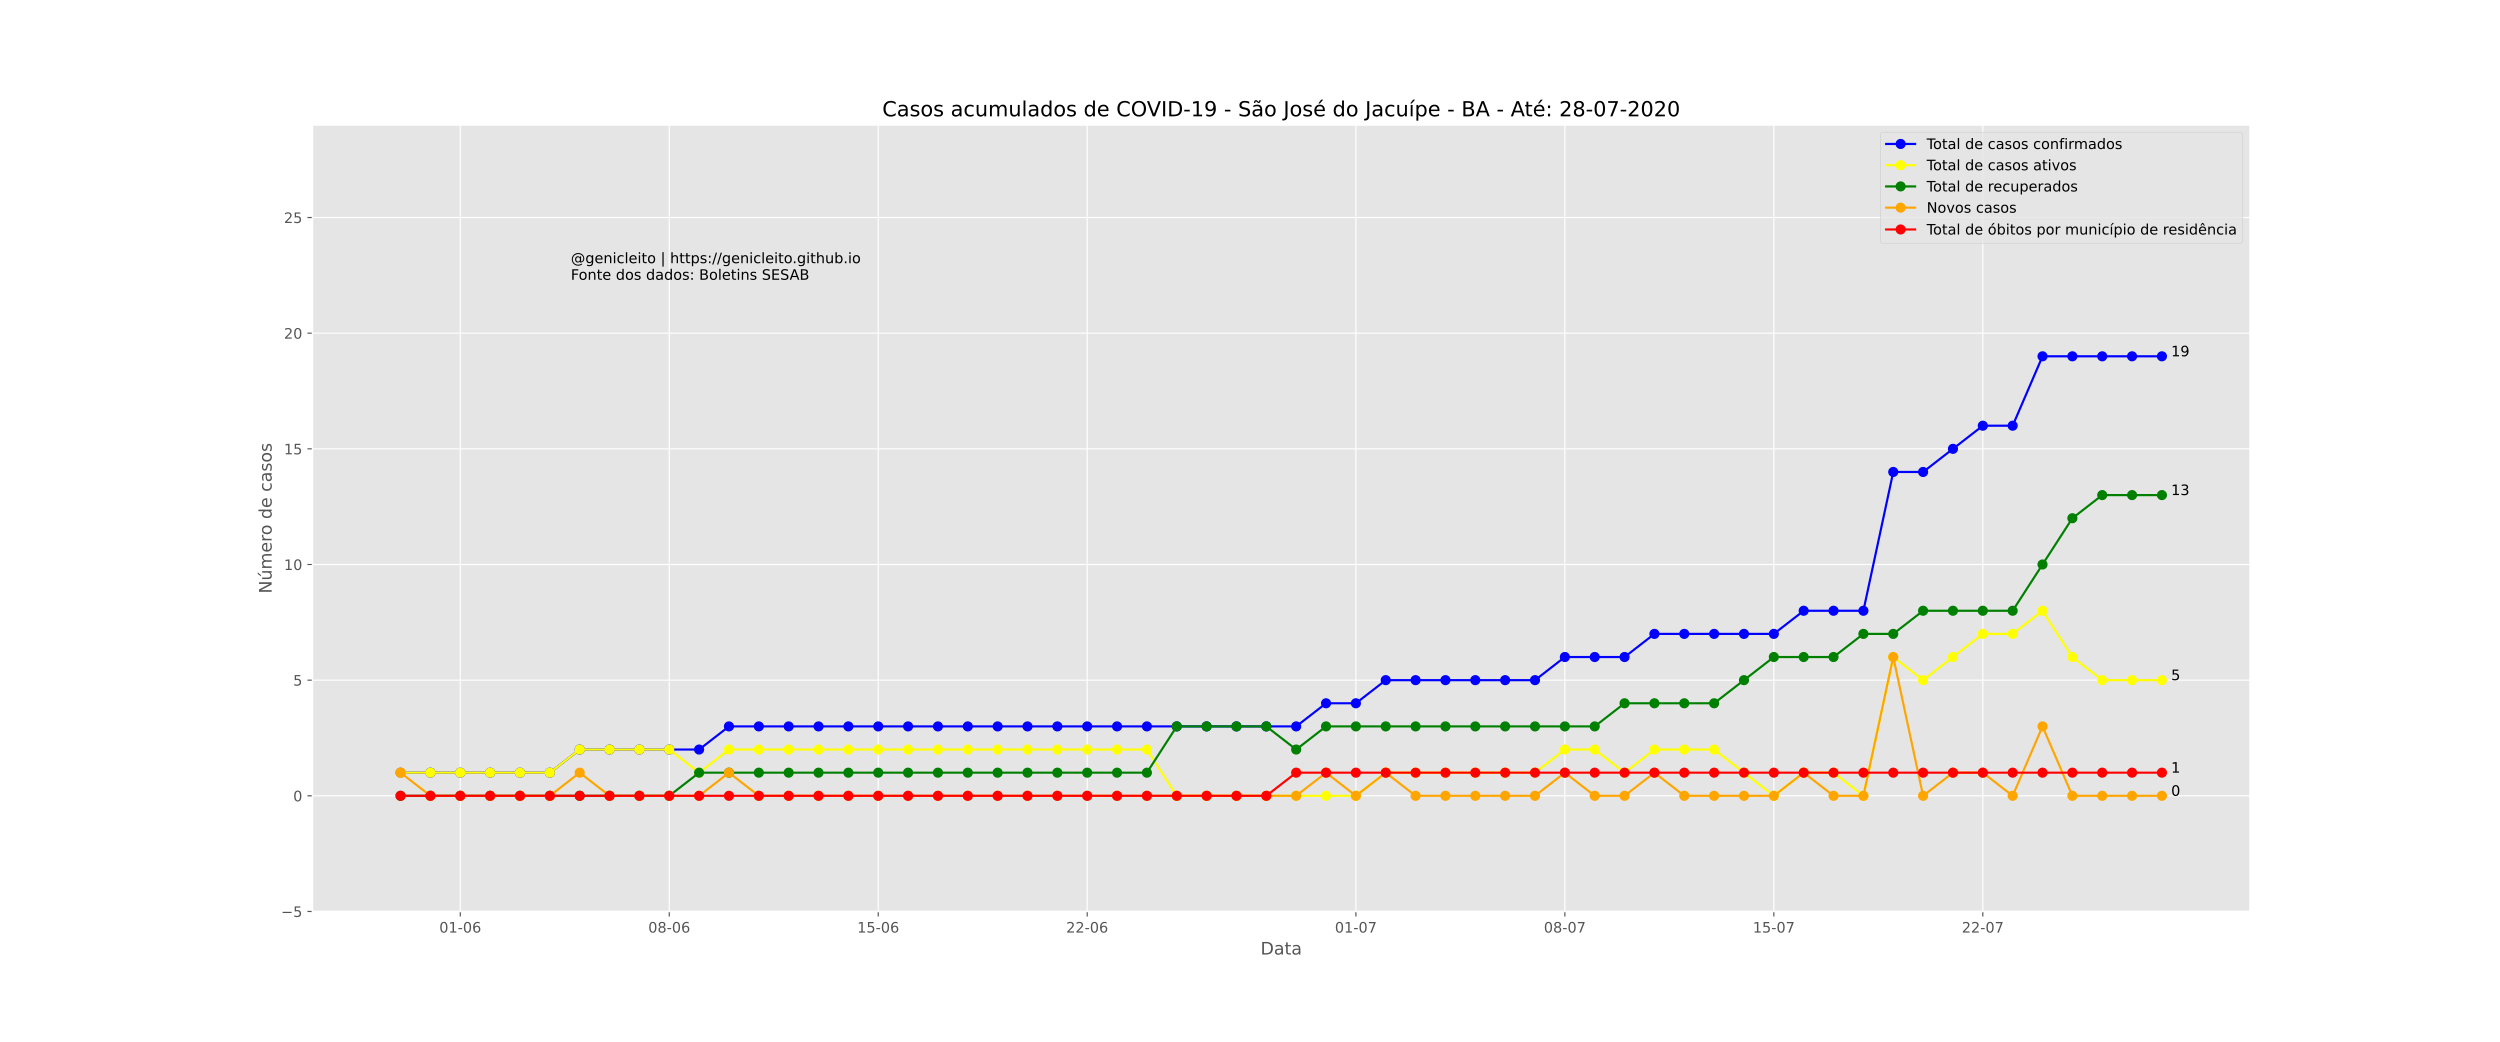 <?xml version="1.0" encoding="utf-8" standalone="no"?>
<!DOCTYPE svg PUBLIC "-//W3C//DTD SVG 1.1//EN"
  "http://www.w3.org/Graphics/SVG/1.1/DTD/svg11.dtd">
<!-- Created with matplotlib (https://matplotlib.org/) -->
<svg height="720pt" version="1.1" viewBox="0 0 1728 720" width="1728pt" xmlns="http://www.w3.org/2000/svg" xmlns:xlink="http://www.w3.org/1999/xlink">
 <defs>
  <style type="text/css">
*{stroke-linecap:butt;stroke-linejoin:round;}
  </style>
 </defs>
 <g id="figure_1">
  <g id="patch_1">
   <path d="M 0 720 
L 1728 720 
L 1728 0 
L 0 0 
z
" style="fill:#ffffff;"/>
  </g>
  <g id="axes_1">
   <g id="patch_2">
    <path d="M 216 630 
L 1555.2 630 
L 1555.2 86.4 
L 216 86.4 
z
" style="fill:#e5e5e5;"/>
   </g>
   <g id="matplotlib.axis_1">
    <g id="xtick_1">
     <g id="line2d_1">
      <path clip-path="url(#p6d686bed4a)" d="M 318.142 630 
L 318.142 86.4 
" style="fill:none;stroke:#ffffff;stroke-linecap:square;stroke-width:0.8;"/>
     </g>
     <g id="line2d_2">
      <defs>
       <path d="M 0 0 
L 0 3.5 
" id="m4d2196f948" style="stroke:#555555;stroke-width:0.8;"/>
      </defs>
      <g>
       <use style="fill:#555555;stroke:#555555;stroke-width:0.8;" x="318.142" xlink:href="#m4d2196f948" y="630"/>
      </g>
     </g>
     <g id="text_1">
      <!-- 01-06 -->
      <defs>
       <path d="M 31.781 66.406 
Q 24.172 66.406 20.328 58.906 
Q 16.5 51.422 16.5 36.375 
Q 16.5 21.391 20.328 13.891 
Q 24.172 6.391 31.781 6.391 
Q 39.453 6.391 43.281 13.891 
Q 47.125 21.391 47.125 36.375 
Q 47.125 51.422 43.281 58.906 
Q 39.453 66.406 31.781 66.406 
z
M 31.781 74.219 
Q 44.047 74.219 50.516 64.516 
Q 56.984 54.828 56.984 36.375 
Q 56.984 17.969 50.516 8.266 
Q 44.047 -1.422 31.781 -1.422 
Q 19.531 -1.422 13.062 8.266 
Q 6.594 17.969 6.594 36.375 
Q 6.594 54.828 13.062 64.516 
Q 19.531 74.219 31.781 74.219 
z
" id="DejaVuSans-48"/>
       <path d="M 12.406 8.297 
L 28.516 8.297 
L 28.516 63.922 
L 10.984 60.406 
L 10.984 69.391 
L 28.422 72.906 
L 38.281 72.906 
L 38.281 8.297 
L 54.391 8.297 
L 54.391 0 
L 12.406 0 
z
" id="DejaVuSans-49"/>
       <path d="M 4.891 31.391 
L 31.203 31.391 
L 31.203 23.391 
L 4.891 23.391 
z
" id="DejaVuSans-45"/>
       <path d="M 33.016 40.375 
Q 26.375 40.375 22.484 35.828 
Q 18.609 31.297 18.609 23.391 
Q 18.609 15.531 22.484 10.953 
Q 26.375 6.391 33.016 6.391 
Q 39.656 6.391 43.531 10.953 
Q 47.406 15.531 47.406 23.391 
Q 47.406 31.297 43.531 35.828 
Q 39.656 40.375 33.016 40.375 
z
M 52.594 71.297 
L 52.594 62.312 
Q 48.875 64.062 45.094 64.984 
Q 41.312 65.922 37.594 65.922 
Q 27.828 65.922 22.672 59.328 
Q 17.531 52.734 16.797 39.406 
Q 19.672 43.656 24.016 45.922 
Q 28.375 48.188 33.594 48.188 
Q 44.578 48.188 50.953 41.516 
Q 57.328 34.859 57.328 23.391 
Q 57.328 12.156 50.688 5.359 
Q 44.047 -1.422 33.016 -1.422 
Q 20.359 -1.422 13.672 8.266 
Q 6.984 17.969 6.984 36.375 
Q 6.984 53.656 15.188 63.938 
Q 23.391 74.219 37.203 74.219 
Q 40.922 74.219 44.703 73.484 
Q 48.484 72.75 52.594 71.297 
z
" id="DejaVuSans-54"/>
      </defs>
      <g style="fill:#555555;" transform="translate(303.613 644.598)scale(0.1 -0.1)">
       <use xlink:href="#DejaVuSans-48"/>
       <use x="63.623" xlink:href="#DejaVuSans-49"/>
       <use x="127.246" xlink:href="#DejaVuSans-45"/>
       <use x="163.33" xlink:href="#DejaVuSans-48"/>
       <use x="226.953" xlink:href="#DejaVuSans-54"/>
      </g>
     </g>
    </g>
    <g id="xtick_2">
     <g id="line2d_3">
      <path clip-path="url(#p6d686bed4a)" d="M 462.586 630 
L 462.586 86.4 
" style="fill:none;stroke:#ffffff;stroke-linecap:square;stroke-width:0.8;"/>
     </g>
     <g id="line2d_4">
      <g>
       <use style="fill:#555555;stroke:#555555;stroke-width:0.8;" x="462.586" xlink:href="#m4d2196f948" y="630"/>
      </g>
     </g>
     <g id="text_2">
      <!-- 08-06 -->
      <defs>
       <path d="M 31.781 34.625 
Q 24.75 34.625 20.719 30.859 
Q 16.703 27.094 16.703 20.516 
Q 16.703 13.922 20.719 10.156 
Q 24.75 6.391 31.781 6.391 
Q 38.812 6.391 42.859 10.172 
Q 46.922 13.969 46.922 20.516 
Q 46.922 27.094 42.891 30.859 
Q 38.875 34.625 31.781 34.625 
z
M 21.922 38.812 
Q 15.578 40.375 12.031 44.719 
Q 8.5 49.078 8.5 55.328 
Q 8.5 64.062 14.719 69.141 
Q 20.953 74.219 31.781 74.219 
Q 42.672 74.219 48.875 69.141 
Q 55.078 64.062 55.078 55.328 
Q 55.078 49.078 51.531 44.719 
Q 48 40.375 41.703 38.812 
Q 48.828 37.156 52.797 32.312 
Q 56.781 27.484 56.781 20.516 
Q 56.781 9.906 50.312 4.234 
Q 43.844 -1.422 31.781 -1.422 
Q 19.734 -1.422 13.25 4.234 
Q 6.781 9.906 6.781 20.516 
Q 6.781 27.484 10.781 32.312 
Q 14.797 37.156 21.922 38.812 
z
M 18.312 54.391 
Q 18.312 48.734 21.844 45.562 
Q 25.391 42.391 31.781 42.391 
Q 38.141 42.391 41.719 45.562 
Q 45.312 48.734 45.312 54.391 
Q 45.312 60.062 41.719 63.234 
Q 38.141 66.406 31.781 66.406 
Q 25.391 66.406 21.844 63.234 
Q 18.312 60.062 18.312 54.391 
z
" id="DejaVuSans-56"/>
      </defs>
      <g style="fill:#555555;" transform="translate(448.057 644.598)scale(0.1 -0.1)">
       <use xlink:href="#DejaVuSans-48"/>
       <use x="63.623" xlink:href="#DejaVuSans-56"/>
       <use x="127.246" xlink:href="#DejaVuSans-45"/>
       <use x="163.33" xlink:href="#DejaVuSans-48"/>
       <use x="226.953" xlink:href="#DejaVuSans-54"/>
      </g>
     </g>
    </g>
    <g id="xtick_3">
     <g id="line2d_5">
      <path clip-path="url(#p6d686bed4a)" d="M 607.03 630 
L 607.03 86.4 
" style="fill:none;stroke:#ffffff;stroke-linecap:square;stroke-width:0.8;"/>
     </g>
     <g id="line2d_6">
      <g>
       <use style="fill:#555555;stroke:#555555;stroke-width:0.8;" x="607.03" xlink:href="#m4d2196f948" y="630"/>
      </g>
     </g>
     <g id="text_3">
      <!-- 15-06 -->
      <defs>
       <path d="M 10.797 72.906 
L 49.516 72.906 
L 49.516 64.594 
L 19.828 64.594 
L 19.828 46.734 
Q 21.969 47.469 24.109 47.828 
Q 26.266 48.188 28.422 48.188 
Q 40.625 48.188 47.75 41.5 
Q 54.891 34.812 54.891 23.391 
Q 54.891 11.625 47.562 5.094 
Q 40.234 -1.422 26.906 -1.422 
Q 22.312 -1.422 17.547 -0.641 
Q 12.797 0.141 7.719 1.703 
L 7.719 11.625 
Q 12.109 9.234 16.797 8.062 
Q 21.484 6.891 26.703 6.891 
Q 35.156 6.891 40.078 11.328 
Q 45.016 15.766 45.016 23.391 
Q 45.016 31 40.078 35.438 
Q 35.156 39.891 26.703 39.891 
Q 22.75 39.891 18.812 39.016 
Q 14.891 38.141 10.797 36.281 
z
" id="DejaVuSans-53"/>
      </defs>
      <g style="fill:#555555;" transform="translate(592.501 644.598)scale(0.1 -0.1)">
       <use xlink:href="#DejaVuSans-49"/>
       <use x="63.623" xlink:href="#DejaVuSans-53"/>
       <use x="127.246" xlink:href="#DejaVuSans-45"/>
       <use x="163.33" xlink:href="#DejaVuSans-48"/>
       <use x="226.953" xlink:href="#DejaVuSans-54"/>
      </g>
     </g>
    </g>
    <g id="xtick_4">
     <g id="line2d_7">
      <path clip-path="url(#p6d686bed4a)" d="M 751.474 630 
L 751.474 86.4 
" style="fill:none;stroke:#ffffff;stroke-linecap:square;stroke-width:0.8;"/>
     </g>
     <g id="line2d_8">
      <g>
       <use style="fill:#555555;stroke:#555555;stroke-width:0.8;" x="751.474" xlink:href="#m4d2196f948" y="630"/>
      </g>
     </g>
     <g id="text_4">
      <!-- 22-06 -->
      <defs>
       <path d="M 19.188 8.297 
L 53.609 8.297 
L 53.609 0 
L 7.328 0 
L 7.328 8.297 
Q 12.938 14.109 22.625 23.891 
Q 32.328 33.688 34.812 36.531 
Q 39.547 41.844 41.422 45.531 
Q 43.312 49.219 43.312 52.781 
Q 43.312 58.594 39.234 62.25 
Q 35.156 65.922 28.609 65.922 
Q 23.969 65.922 18.812 64.312 
Q 13.672 62.703 7.812 59.422 
L 7.812 69.391 
Q 13.766 71.781 18.938 73 
Q 24.125 74.219 28.422 74.219 
Q 39.75 74.219 46.484 68.547 
Q 53.219 62.891 53.219 53.422 
Q 53.219 48.922 51.531 44.891 
Q 49.859 40.875 45.406 35.406 
Q 44.188 33.984 37.641 27.219 
Q 31.109 20.453 19.188 8.297 
z
" id="DejaVuSans-50"/>
      </defs>
      <g style="fill:#555555;" transform="translate(736.945 644.598)scale(0.1 -0.1)">
       <use xlink:href="#DejaVuSans-50"/>
       <use x="63.623" xlink:href="#DejaVuSans-50"/>
       <use x="127.246" xlink:href="#DejaVuSans-45"/>
       <use x="163.33" xlink:href="#DejaVuSans-48"/>
       <use x="226.953" xlink:href="#DejaVuSans-54"/>
      </g>
     </g>
    </g>
    <g id="xtick_5">
     <g id="line2d_9">
      <path clip-path="url(#p6d686bed4a)" d="M 937.187 630 
L 937.187 86.4 
" style="fill:none;stroke:#ffffff;stroke-linecap:square;stroke-width:0.8;"/>
     </g>
     <g id="line2d_10">
      <g>
       <use style="fill:#555555;stroke:#555555;stroke-width:0.8;" x="937.187" xlink:href="#m4d2196f948" y="630"/>
      </g>
     </g>
     <g id="text_5">
      <!-- 01-07 -->
      <defs>
       <path d="M 8.203 72.906 
L 55.078 72.906 
L 55.078 68.703 
L 28.609 0 
L 18.312 0 
L 43.219 64.594 
L 8.203 64.594 
z
" id="DejaVuSans-55"/>
      </defs>
      <g style="fill:#555555;" transform="translate(922.658 644.598)scale(0.1 -0.1)">
       <use xlink:href="#DejaVuSans-48"/>
       <use x="63.623" xlink:href="#DejaVuSans-49"/>
       <use x="127.246" xlink:href="#DejaVuSans-45"/>
       <use x="163.33" xlink:href="#DejaVuSans-48"/>
       <use x="226.953" xlink:href="#DejaVuSans-55"/>
      </g>
     </g>
    </g>
    <g id="xtick_6">
     <g id="line2d_11">
      <path clip-path="url(#p6d686bed4a)" d="M 1081.631 630 
L 1081.631 86.4 
" style="fill:none;stroke:#ffffff;stroke-linecap:square;stroke-width:0.8;"/>
     </g>
     <g id="line2d_12">
      <g>
       <use style="fill:#555555;stroke:#555555;stroke-width:0.8;" x="1081.631" xlink:href="#m4d2196f948" y="630"/>
      </g>
     </g>
     <g id="text_6">
      <!-- 08-07 -->
      <g style="fill:#555555;" transform="translate(1067.102 644.598)scale(0.1 -0.1)">
       <use xlink:href="#DejaVuSans-48"/>
       <use x="63.623" xlink:href="#DejaVuSans-56"/>
       <use x="127.246" xlink:href="#DejaVuSans-45"/>
       <use x="163.33" xlink:href="#DejaVuSans-48"/>
       <use x="226.953" xlink:href="#DejaVuSans-55"/>
      </g>
     </g>
    </g>
    <g id="xtick_7">
     <g id="line2d_13">
      <path clip-path="url(#p6d686bed4a)" d="M 1226.075 630 
L 1226.075 86.4 
" style="fill:none;stroke:#ffffff;stroke-linecap:square;stroke-width:0.8;"/>
     </g>
     <g id="line2d_14">
      <g>
       <use style="fill:#555555;stroke:#555555;stroke-width:0.8;" x="1226.075" xlink:href="#m4d2196f948" y="630"/>
      </g>
     </g>
     <g id="text_7">
      <!-- 15-07 -->
      <g style="fill:#555555;" transform="translate(1211.546 644.598)scale(0.1 -0.1)">
       <use xlink:href="#DejaVuSans-49"/>
       <use x="63.623" xlink:href="#DejaVuSans-53"/>
       <use x="127.246" xlink:href="#DejaVuSans-45"/>
       <use x="163.33" xlink:href="#DejaVuSans-48"/>
       <use x="226.953" xlink:href="#DejaVuSans-55"/>
      </g>
     </g>
    </g>
    <g id="xtick_8">
     <g id="line2d_15">
      <path clip-path="url(#p6d686bed4a)" d="M 1370.518 630 
L 1370.518 86.4 
" style="fill:none;stroke:#ffffff;stroke-linecap:square;stroke-width:0.8;"/>
     </g>
     <g id="line2d_16">
      <g>
       <use style="fill:#555555;stroke:#555555;stroke-width:0.8;" x="1370.518" xlink:href="#m4d2196f948" y="630"/>
      </g>
     </g>
     <g id="text_8">
      <!-- 22-07 -->
      <g style="fill:#555555;" transform="translate(1355.989 644.598)scale(0.1 -0.1)">
       <use xlink:href="#DejaVuSans-50"/>
       <use x="63.623" xlink:href="#DejaVuSans-50"/>
       <use x="127.246" xlink:href="#DejaVuSans-45"/>
       <use x="163.33" xlink:href="#DejaVuSans-48"/>
       <use x="226.953" xlink:href="#DejaVuSans-55"/>
      </g>
     </g>
    </g>
    <g id="text_9">
     <!-- Data -->
     <defs>
      <path d="M 19.672 64.797 
L 19.672 8.109 
L 31.594 8.109 
Q 46.688 8.109 53.688 14.938 
Q 60.688 21.781 60.688 36.531 
Q 60.688 51.172 53.688 57.984 
Q 46.688 64.797 31.594 64.797 
z
M 9.812 72.906 
L 30.078 72.906 
Q 51.266 72.906 61.172 64.094 
Q 71.094 55.281 71.094 36.531 
Q 71.094 17.672 61.125 8.828 
Q 51.172 0 30.078 0 
L 9.812 0 
z
" id="DejaVuSans-68"/>
      <path d="M 34.281 27.484 
Q 23.391 27.484 19.188 25 
Q 14.984 22.516 14.984 16.5 
Q 14.984 11.719 18.141 8.906 
Q 21.297 6.109 26.703 6.109 
Q 34.188 6.109 38.703 11.406 
Q 43.219 16.703 43.219 25.484 
L 43.219 27.484 
z
M 52.203 31.203 
L 52.203 0 
L 43.219 0 
L 43.219 8.297 
Q 40.141 3.328 35.547 0.953 
Q 30.953 -1.422 24.312 -1.422 
Q 15.922 -1.422 10.953 3.297 
Q 6 8.016 6 15.922 
Q 6 25.141 12.172 29.828 
Q 18.359 34.516 30.609 34.516 
L 43.219 34.516 
L 43.219 35.406 
Q 43.219 41.609 39.141 45 
Q 35.062 48.391 27.688 48.391 
Q 23 48.391 18.547 47.266 
Q 14.109 46.141 10.016 43.891 
L 10.016 52.203 
Q 14.938 54.109 19.578 55.047 
Q 24.219 56 28.609 56 
Q 40.484 56 46.344 49.844 
Q 52.203 43.703 52.203 31.203 
z
" id="DejaVuSans-97"/>
      <path d="M 18.312 70.219 
L 18.312 54.688 
L 36.812 54.688 
L 36.812 47.703 
L 18.312 47.703 
L 18.312 18.016 
Q 18.312 11.328 20.141 9.422 
Q 21.969 7.516 27.594 7.516 
L 36.812 7.516 
L 36.812 0 
L 27.594 0 
Q 17.188 0 13.234 3.875 
Q 9.281 7.766 9.281 18.016 
L 9.281 47.703 
L 2.688 47.703 
L 2.688 54.688 
L 9.281 54.688 
L 9.281 70.219 
z
" id="DejaVuSans-116"/>
     </defs>
     <g style="fill:#555555;" transform="translate(871.274 659.796)scale(0.12 -0.12)">
      <use xlink:href="#DejaVuSans-68"/>
      <use x="77.002" xlink:href="#DejaVuSans-97"/>
      <use x="138.281" xlink:href="#DejaVuSans-116"/>
      <use x="177.49" xlink:href="#DejaVuSans-97"/>
     </g>
    </g>
   </g>
   <g id="matplotlib.axis_2">
    <g id="ytick_1">
     <g id="line2d_17">
      <path clip-path="url(#p6d686bed4a)" d="M 216 630 
L 1555.2 630 
" style="fill:none;stroke:#ffffff;stroke-linecap:square;stroke-width:0.8;"/>
     </g>
     <g id="line2d_18">
      <defs>
       <path d="M 0 0 
L -3.5 0 
" id="m96d2a458ae" style="stroke:#555555;stroke-width:0.8;"/>
      </defs>
      <g>
       <use style="fill:#555555;stroke:#555555;stroke-width:0.8;" x="216" xlink:href="#m96d2a458ae" y="630"/>
      </g>
     </g>
     <g id="text_10">
      <!-- −5 -->
      <defs>
       <path d="M 10.594 35.5 
L 73.188 35.5 
L 73.188 27.203 
L 10.594 27.203 
z
" id="DejaVuSans-8722"/>
      </defs>
      <g style="fill:#555555;" transform="translate(194.258 633.799)scale(0.1 -0.1)">
       <use xlink:href="#DejaVuSans-8722"/>
       <use x="83.789" xlink:href="#DejaVuSans-53"/>
      </g>
     </g>
    </g>
    <g id="ytick_2">
     <g id="line2d_19">
      <path clip-path="url(#p6d686bed4a)" d="M 216 550.059 
L 1555.2 550.059 
" style="fill:none;stroke:#ffffff;stroke-linecap:square;stroke-width:0.8;"/>
     </g>
     <g id="line2d_20">
      <g>
       <use style="fill:#555555;stroke:#555555;stroke-width:0.8;" x="216" xlink:href="#m96d2a458ae" y="550.059"/>
      </g>
     </g>
     <g id="text_11">
      <!-- 0 -->
      <g style="fill:#555555;" transform="translate(202.637 553.858)scale(0.1 -0.1)">
       <use xlink:href="#DejaVuSans-48"/>
      </g>
     </g>
    </g>
    <g id="ytick_3">
     <g id="line2d_21">
      <path clip-path="url(#p6d686bed4a)" d="M 216 470.118 
L 1555.2 470.118 
" style="fill:none;stroke:#ffffff;stroke-linecap:square;stroke-width:0.8;"/>
     </g>
     <g id="line2d_22">
      <g>
       <use style="fill:#555555;stroke:#555555;stroke-width:0.8;" x="216" xlink:href="#m96d2a458ae" y="470.118"/>
      </g>
     </g>
     <g id="text_12">
      <!-- 5 -->
      <g style="fill:#555555;" transform="translate(202.637 473.917)scale(0.1 -0.1)">
       <use xlink:href="#DejaVuSans-53"/>
      </g>
     </g>
    </g>
    <g id="ytick_4">
     <g id="line2d_23">
      <path clip-path="url(#p6d686bed4a)" d="M 216 390.176 
L 1555.2 390.176 
" style="fill:none;stroke:#ffffff;stroke-linecap:square;stroke-width:0.8;"/>
     </g>
     <g id="line2d_24">
      <g>
       <use style="fill:#555555;stroke:#555555;stroke-width:0.8;" x="216" xlink:href="#m96d2a458ae" y="390.176"/>
      </g>
     </g>
     <g id="text_13">
      <!-- 10 -->
      <g style="fill:#555555;" transform="translate(196.275 393.976)scale(0.1 -0.1)">
       <use xlink:href="#DejaVuSans-49"/>
       <use x="63.623" xlink:href="#DejaVuSans-48"/>
      </g>
     </g>
    </g>
    <g id="ytick_5">
     <g id="line2d_25">
      <path clip-path="url(#p6d686bed4a)" d="M 216 310.235 
L 1555.2 310.235 
" style="fill:none;stroke:#ffffff;stroke-linecap:square;stroke-width:0.8;"/>
     </g>
     <g id="line2d_26">
      <g>
       <use style="fill:#555555;stroke:#555555;stroke-width:0.8;" x="216" xlink:href="#m96d2a458ae" y="310.235"/>
      </g>
     </g>
     <g id="text_14">
      <!-- 15 -->
      <g style="fill:#555555;" transform="translate(196.275 314.035)scale(0.1 -0.1)">
       <use xlink:href="#DejaVuSans-49"/>
       <use x="63.623" xlink:href="#DejaVuSans-53"/>
      </g>
     </g>
    </g>
    <g id="ytick_6">
     <g id="line2d_27">
      <path clip-path="url(#p6d686bed4a)" d="M 216 230.294 
L 1555.2 230.294 
" style="fill:none;stroke:#ffffff;stroke-linecap:square;stroke-width:0.8;"/>
     </g>
     <g id="line2d_28">
      <g>
       <use style="fill:#555555;stroke:#555555;stroke-width:0.8;" x="216" xlink:href="#m96d2a458ae" y="230.294"/>
      </g>
     </g>
     <g id="text_15">
      <!-- 20 -->
      <g style="fill:#555555;" transform="translate(196.275 234.093)scale(0.1 -0.1)">
       <use xlink:href="#DejaVuSans-50"/>
       <use x="63.623" xlink:href="#DejaVuSans-48"/>
      </g>
     </g>
    </g>
    <g id="ytick_7">
     <g id="line2d_29">
      <path clip-path="url(#p6d686bed4a)" d="M 216 150.353 
L 1555.2 150.353 
" style="fill:none;stroke:#ffffff;stroke-linecap:square;stroke-width:0.8;"/>
     </g>
     <g id="line2d_30">
      <g>
       <use style="fill:#555555;stroke:#555555;stroke-width:0.8;" x="216" xlink:href="#m96d2a458ae" y="150.353"/>
      </g>
     </g>
     <g id="text_16">
      <!-- 25 -->
      <g style="fill:#555555;" transform="translate(196.275 154.152)scale(0.1 -0.1)">
       <use xlink:href="#DejaVuSans-50"/>
       <use x="63.623" xlink:href="#DejaVuSans-53"/>
      </g>
     </g>
    </g>
    <g id="text_17">
     <!-- Número de casos -->
     <defs>
      <path d="M 9.812 72.906 
L 23.094 72.906 
L 55.422 11.922 
L 55.422 72.906 
L 64.984 72.906 
L 64.984 0 
L 51.703 0 
L 19.391 60.984 
L 19.391 0 
L 9.812 0 
z
" id="DejaVuSans-78"/>
      <path d="M 8.5 21.578 
L 8.5 54.688 
L 17.484 54.688 
L 17.484 21.922 
Q 17.484 14.156 20.5 10.266 
Q 23.531 6.391 29.594 6.391 
Q 36.859 6.391 41.078 11.031 
Q 45.312 15.672 45.312 23.688 
L 45.312 54.688 
L 54.297 54.688 
L 54.297 0 
L 45.312 0 
L 45.312 8.406 
Q 42.047 3.422 37.719 1 
Q 33.406 -1.422 27.688 -1.422 
Q 18.266 -1.422 13.375 4.438 
Q 8.5 10.297 8.5 21.578 
z
M 31.109 56 
z
M 37.781 79.984 
L 47.5 79.984 
L 31.594 61.625 
L 24.109 61.625 
z
" id="DejaVuSans-250"/>
      <path d="M 52 44.188 
Q 55.375 50.25 60.062 53.125 
Q 64.75 56 71.094 56 
Q 79.641 56 84.281 50.016 
Q 88.922 44.047 88.922 33.016 
L 88.922 0 
L 79.891 0 
L 79.891 32.719 
Q 79.891 40.578 77.094 44.375 
Q 74.312 48.188 68.609 48.188 
Q 61.625 48.188 57.562 43.547 
Q 53.516 38.922 53.516 30.906 
L 53.516 0 
L 44.484 0 
L 44.484 32.719 
Q 44.484 40.625 41.703 44.406 
Q 38.922 48.188 33.109 48.188 
Q 26.219 48.188 22.156 43.531 
Q 18.109 38.875 18.109 30.906 
L 18.109 0 
L 9.078 0 
L 9.078 54.688 
L 18.109 54.688 
L 18.109 46.188 
Q 21.188 51.219 25.484 53.609 
Q 29.781 56 35.688 56 
Q 41.656 56 45.828 52.969 
Q 50 49.953 52 44.188 
z
" id="DejaVuSans-109"/>
      <path d="M 56.203 29.594 
L 56.203 25.203 
L 14.891 25.203 
Q 15.484 15.922 20.484 11.062 
Q 25.484 6.203 34.422 6.203 
Q 39.594 6.203 44.453 7.469 
Q 49.312 8.734 54.109 11.281 
L 54.109 2.781 
Q 49.266 0.734 44.188 -0.344 
Q 39.109 -1.422 33.891 -1.422 
Q 20.797 -1.422 13.156 6.188 
Q 5.516 13.812 5.516 26.812 
Q 5.516 40.234 12.766 48.109 
Q 20.016 56 32.328 56 
Q 43.359 56 49.781 48.891 
Q 56.203 41.797 56.203 29.594 
z
M 47.219 32.234 
Q 47.125 39.594 43.094 43.984 
Q 39.062 48.391 32.422 48.391 
Q 24.906 48.391 20.391 44.141 
Q 15.875 39.891 15.188 32.172 
z
" id="DejaVuSans-101"/>
      <path d="M 41.109 46.297 
Q 39.594 47.172 37.812 47.578 
Q 36.031 48 33.891 48 
Q 26.266 48 22.188 43.047 
Q 18.109 38.094 18.109 28.812 
L 18.109 0 
L 9.078 0 
L 9.078 54.688 
L 18.109 54.688 
L 18.109 46.188 
Q 20.953 51.172 25.484 53.578 
Q 30.031 56 36.531 56 
Q 37.453 56 38.578 55.875 
Q 39.703 55.766 41.062 55.516 
z
" id="DejaVuSans-114"/>
      <path d="M 30.609 48.391 
Q 23.391 48.391 19.188 42.75 
Q 14.984 37.109 14.984 27.297 
Q 14.984 17.484 19.156 11.844 
Q 23.344 6.203 30.609 6.203 
Q 37.797 6.203 41.984 11.859 
Q 46.188 17.531 46.188 27.297 
Q 46.188 37.016 41.984 42.703 
Q 37.797 48.391 30.609 48.391 
z
M 30.609 56 
Q 42.328 56 49.016 48.375 
Q 55.719 40.766 55.719 27.297 
Q 55.719 13.875 49.016 6.219 
Q 42.328 -1.422 30.609 -1.422 
Q 18.844 -1.422 12.172 6.219 
Q 5.516 13.875 5.516 27.297 
Q 5.516 40.766 12.172 48.375 
Q 18.844 56 30.609 56 
z
" id="DejaVuSans-111"/>
      <path id="DejaVuSans-32"/>
      <path d="M 45.406 46.391 
L 45.406 75.984 
L 54.391 75.984 
L 54.391 0 
L 45.406 0 
L 45.406 8.203 
Q 42.578 3.328 38.25 0.953 
Q 33.938 -1.422 27.875 -1.422 
Q 17.969 -1.422 11.734 6.484 
Q 5.516 14.406 5.516 27.297 
Q 5.516 40.188 11.734 48.094 
Q 17.969 56 27.875 56 
Q 33.938 56 38.25 53.625 
Q 42.578 51.266 45.406 46.391 
z
M 14.797 27.297 
Q 14.797 17.391 18.875 11.75 
Q 22.953 6.109 30.078 6.109 
Q 37.203 6.109 41.297 11.75 
Q 45.406 17.391 45.406 27.297 
Q 45.406 37.203 41.297 42.844 
Q 37.203 48.484 30.078 48.484 
Q 22.953 48.484 18.875 42.844 
Q 14.797 37.203 14.797 27.297 
z
" id="DejaVuSans-100"/>
      <path d="M 48.781 52.594 
L 48.781 44.188 
Q 44.969 46.297 41.141 47.344 
Q 37.312 48.391 33.406 48.391 
Q 24.656 48.391 19.812 42.844 
Q 14.984 37.312 14.984 27.297 
Q 14.984 17.281 19.812 11.734 
Q 24.656 6.203 33.406 6.203 
Q 37.312 6.203 41.141 7.25 
Q 44.969 8.297 48.781 10.406 
L 48.781 2.094 
Q 45.016 0.344 40.984 -0.531 
Q 36.969 -1.422 32.422 -1.422 
Q 20.062 -1.422 12.781 6.344 
Q 5.516 14.109 5.516 27.297 
Q 5.516 40.672 12.859 48.328 
Q 20.219 56 33.016 56 
Q 37.156 56 41.109 55.141 
Q 45.062 54.297 48.781 52.594 
z
" id="DejaVuSans-99"/>
      <path d="M 44.281 53.078 
L 44.281 44.578 
Q 40.484 46.531 36.375 47.5 
Q 32.281 48.484 27.875 48.484 
Q 21.188 48.484 17.844 46.438 
Q 14.5 44.391 14.5 40.281 
Q 14.5 37.156 16.891 35.375 
Q 19.281 33.594 26.516 31.984 
L 29.594 31.297 
Q 39.156 29.25 43.188 25.516 
Q 47.219 21.781 47.219 15.094 
Q 47.219 7.469 41.188 3.016 
Q 35.156 -1.422 24.609 -1.422 
Q 20.219 -1.422 15.453 -0.562 
Q 10.688 0.297 5.422 2 
L 5.422 11.281 
Q 10.406 8.688 15.234 7.391 
Q 20.062 6.109 24.812 6.109 
Q 31.156 6.109 34.562 8.281 
Q 37.984 10.453 37.984 14.406 
Q 37.984 18.062 35.516 20.016 
Q 33.062 21.969 24.703 23.781 
L 21.578 24.516 
Q 13.234 26.266 9.516 29.906 
Q 5.812 33.547 5.812 39.891 
Q 5.812 47.609 11.281 51.797 
Q 16.75 56 26.812 56 
Q 31.781 56 36.172 55.266 
Q 40.578 54.547 44.281 53.078 
z
" id="DejaVuSans-115"/>
     </defs>
     <g style="fill:#555555;" transform="translate(187.762 410.243)rotate(-90)scale(0.12 -0.12)">
      <use xlink:href="#DejaVuSans-78"/>
      <use x="74.805" xlink:href="#DejaVuSans-250"/>
      <use x="138.184" xlink:href="#DejaVuSans-109"/>
      <use x="235.596" xlink:href="#DejaVuSans-101"/>
      <use x="297.119" xlink:href="#DejaVuSans-114"/>
      <use x="335.982" xlink:href="#DejaVuSans-111"/>
      <use x="397.164" xlink:href="#DejaVuSans-32"/>
      <use x="428.951" xlink:href="#DejaVuSans-100"/>
      <use x="492.428" xlink:href="#DejaVuSans-101"/>
      <use x="553.951" xlink:href="#DejaVuSans-32"/>
      <use x="585.738" xlink:href="#DejaVuSans-99"/>
      <use x="640.719" xlink:href="#DejaVuSans-97"/>
      <use x="701.998" xlink:href="#DejaVuSans-115"/>
      <use x="754.098" xlink:href="#DejaVuSans-111"/>
      <use x="815.279" xlink:href="#DejaVuSans-115"/>
     </g>
    </g>
   </g>
   <g id="line2d_31">
    <path clip-path="url(#p6d686bed4a)" d="M 276.873 534.071 
L 297.508 534.071 
L 318.142 534.071 
L 338.777 534.071 
L 359.412 534.071 
L 380.047 534.071 
L 400.682 518.082 
L 421.316 518.082 
L 441.951 518.082 
L 462.586 518.082 
L 483.221 518.082 
L 503.856 502.094 
L 524.491 502.094 
L 545.125 502.094 
L 565.76 502.094 
L 586.395 502.094 
L 607.03 502.094 
L 627.665 502.094 
L 648.3 502.094 
L 668.934 502.094 
L 689.569 502.094 
L 710.204 502.094 
L 730.839 502.094 
L 751.474 502.094 
L 772.108 502.094 
L 792.743 502.094 
L 813.378 502.094 
L 834.013 502.094 
L 854.648 502.094 
L 875.283 502.094 
L 895.917 502.094 
L 916.552 486.106 
L 937.187 486.106 
L 957.822 470.118 
L 978.457 470.118 
L 999.092 470.118 
L 1019.726 470.118 
L 1040.361 470.118 
L 1060.996 470.118 
L 1081.631 454.129 
L 1102.266 454.129 
L 1122.9 454.129 
L 1143.535 438.141 
L 1164.17 438.141 
L 1184.805 438.141 
L 1205.44 438.141 
L 1226.075 438.141 
L 1246.709 422.153 
L 1267.344 422.153 
L 1287.979 422.153 
L 1308.614 326.224 
L 1329.249 326.224 
L 1349.884 310.235 
L 1370.518 294.247 
L 1391.153 294.247 
L 1411.788 246.282 
L 1432.423 246.282 
L 1453.058 246.282 
L 1473.692 246.282 
L 1494.327 246.282 
" style="fill:none;stroke:#0000ff;stroke-linecap:square;stroke-width:1.5;"/>
    <defs>
     <path d="M 0 3 
C 0.796 3 1.559 2.684 2.121 2.121 
C 2.684 1.559 3 0.796 3 0 
C 3 -0.796 2.684 -1.559 2.121 -2.121 
C 1.559 -2.684 0.796 -3 0 -3 
C -0.796 -3 -1.559 -2.684 -2.121 -2.121 
C -2.684 -1.559 -3 -0.796 -3 0 
C -3 0.796 -2.684 1.559 -2.121 2.121 
C -1.559 2.684 -0.796 3 0 3 
z
" id="medb49c49c9" style="stroke:#0000ff;"/>
    </defs>
    <g clip-path="url(#p6d686bed4a)">
     <use style="fill:#0000ff;stroke:#0000ff;" x="276.873" xlink:href="#medb49c49c9" y="534.071"/>
     <use style="fill:#0000ff;stroke:#0000ff;" x="297.508" xlink:href="#medb49c49c9" y="534.071"/>
     <use style="fill:#0000ff;stroke:#0000ff;" x="318.142" xlink:href="#medb49c49c9" y="534.071"/>
     <use style="fill:#0000ff;stroke:#0000ff;" x="338.777" xlink:href="#medb49c49c9" y="534.071"/>
     <use style="fill:#0000ff;stroke:#0000ff;" x="359.412" xlink:href="#medb49c49c9" y="534.071"/>
     <use style="fill:#0000ff;stroke:#0000ff;" x="380.047" xlink:href="#medb49c49c9" y="534.071"/>
     <use style="fill:#0000ff;stroke:#0000ff;" x="400.682" xlink:href="#medb49c49c9" y="518.082"/>
     <use style="fill:#0000ff;stroke:#0000ff;" x="421.316" xlink:href="#medb49c49c9" y="518.082"/>
     <use style="fill:#0000ff;stroke:#0000ff;" x="441.951" xlink:href="#medb49c49c9" y="518.082"/>
     <use style="fill:#0000ff;stroke:#0000ff;" x="462.586" xlink:href="#medb49c49c9" y="518.082"/>
     <use style="fill:#0000ff;stroke:#0000ff;" x="483.221" xlink:href="#medb49c49c9" y="518.082"/>
     <use style="fill:#0000ff;stroke:#0000ff;" x="503.856" xlink:href="#medb49c49c9" y="502.094"/>
     <use style="fill:#0000ff;stroke:#0000ff;" x="524.491" xlink:href="#medb49c49c9" y="502.094"/>
     <use style="fill:#0000ff;stroke:#0000ff;" x="545.125" xlink:href="#medb49c49c9" y="502.094"/>
     <use style="fill:#0000ff;stroke:#0000ff;" x="565.76" xlink:href="#medb49c49c9" y="502.094"/>
     <use style="fill:#0000ff;stroke:#0000ff;" x="586.395" xlink:href="#medb49c49c9" y="502.094"/>
     <use style="fill:#0000ff;stroke:#0000ff;" x="607.03" xlink:href="#medb49c49c9" y="502.094"/>
     <use style="fill:#0000ff;stroke:#0000ff;" x="627.665" xlink:href="#medb49c49c9" y="502.094"/>
     <use style="fill:#0000ff;stroke:#0000ff;" x="648.3" xlink:href="#medb49c49c9" y="502.094"/>
     <use style="fill:#0000ff;stroke:#0000ff;" x="668.934" xlink:href="#medb49c49c9" y="502.094"/>
     <use style="fill:#0000ff;stroke:#0000ff;" x="689.569" xlink:href="#medb49c49c9" y="502.094"/>
     <use style="fill:#0000ff;stroke:#0000ff;" x="710.204" xlink:href="#medb49c49c9" y="502.094"/>
     <use style="fill:#0000ff;stroke:#0000ff;" x="730.839" xlink:href="#medb49c49c9" y="502.094"/>
     <use style="fill:#0000ff;stroke:#0000ff;" x="751.474" xlink:href="#medb49c49c9" y="502.094"/>
     <use style="fill:#0000ff;stroke:#0000ff;" x="772.108" xlink:href="#medb49c49c9" y="502.094"/>
     <use style="fill:#0000ff;stroke:#0000ff;" x="792.743" xlink:href="#medb49c49c9" y="502.094"/>
     <use style="fill:#0000ff;stroke:#0000ff;" x="813.378" xlink:href="#medb49c49c9" y="502.094"/>
     <use style="fill:#0000ff;stroke:#0000ff;" x="834.013" xlink:href="#medb49c49c9" y="502.094"/>
     <use style="fill:#0000ff;stroke:#0000ff;" x="854.648" xlink:href="#medb49c49c9" y="502.094"/>
     <use style="fill:#0000ff;stroke:#0000ff;" x="875.283" xlink:href="#medb49c49c9" y="502.094"/>
     <use style="fill:#0000ff;stroke:#0000ff;" x="895.917" xlink:href="#medb49c49c9" y="502.094"/>
     <use style="fill:#0000ff;stroke:#0000ff;" x="916.552" xlink:href="#medb49c49c9" y="486.106"/>
     <use style="fill:#0000ff;stroke:#0000ff;" x="937.187" xlink:href="#medb49c49c9" y="486.106"/>
     <use style="fill:#0000ff;stroke:#0000ff;" x="957.822" xlink:href="#medb49c49c9" y="470.118"/>
     <use style="fill:#0000ff;stroke:#0000ff;" x="978.457" xlink:href="#medb49c49c9" y="470.118"/>
     <use style="fill:#0000ff;stroke:#0000ff;" x="999.092" xlink:href="#medb49c49c9" y="470.118"/>
     <use style="fill:#0000ff;stroke:#0000ff;" x="1019.726" xlink:href="#medb49c49c9" y="470.118"/>
     <use style="fill:#0000ff;stroke:#0000ff;" x="1040.361" xlink:href="#medb49c49c9" y="470.118"/>
     <use style="fill:#0000ff;stroke:#0000ff;" x="1060.996" xlink:href="#medb49c49c9" y="470.118"/>
     <use style="fill:#0000ff;stroke:#0000ff;" x="1081.631" xlink:href="#medb49c49c9" y="454.129"/>
     <use style="fill:#0000ff;stroke:#0000ff;" x="1102.266" xlink:href="#medb49c49c9" y="454.129"/>
     <use style="fill:#0000ff;stroke:#0000ff;" x="1122.9" xlink:href="#medb49c49c9" y="454.129"/>
     <use style="fill:#0000ff;stroke:#0000ff;" x="1143.535" xlink:href="#medb49c49c9" y="438.141"/>
     <use style="fill:#0000ff;stroke:#0000ff;" x="1164.17" xlink:href="#medb49c49c9" y="438.141"/>
     <use style="fill:#0000ff;stroke:#0000ff;" x="1184.805" xlink:href="#medb49c49c9" y="438.141"/>
     <use style="fill:#0000ff;stroke:#0000ff;" x="1205.44" xlink:href="#medb49c49c9" y="438.141"/>
     <use style="fill:#0000ff;stroke:#0000ff;" x="1226.075" xlink:href="#medb49c49c9" y="438.141"/>
     <use style="fill:#0000ff;stroke:#0000ff;" x="1246.709" xlink:href="#medb49c49c9" y="422.153"/>
     <use style="fill:#0000ff;stroke:#0000ff;" x="1267.344" xlink:href="#medb49c49c9" y="422.153"/>
     <use style="fill:#0000ff;stroke:#0000ff;" x="1287.979" xlink:href="#medb49c49c9" y="422.153"/>
     <use style="fill:#0000ff;stroke:#0000ff;" x="1308.614" xlink:href="#medb49c49c9" y="326.224"/>
     <use style="fill:#0000ff;stroke:#0000ff;" x="1329.249" xlink:href="#medb49c49c9" y="326.224"/>
     <use style="fill:#0000ff;stroke:#0000ff;" x="1349.884" xlink:href="#medb49c49c9" y="310.235"/>
     <use style="fill:#0000ff;stroke:#0000ff;" x="1370.518" xlink:href="#medb49c49c9" y="294.247"/>
     <use style="fill:#0000ff;stroke:#0000ff;" x="1391.153" xlink:href="#medb49c49c9" y="294.247"/>
     <use style="fill:#0000ff;stroke:#0000ff;" x="1411.788" xlink:href="#medb49c49c9" y="246.282"/>
     <use style="fill:#0000ff;stroke:#0000ff;" x="1432.423" xlink:href="#medb49c49c9" y="246.282"/>
     <use style="fill:#0000ff;stroke:#0000ff;" x="1453.058" xlink:href="#medb49c49c9" y="246.282"/>
     <use style="fill:#0000ff;stroke:#0000ff;" x="1473.692" xlink:href="#medb49c49c9" y="246.282"/>
     <use style="fill:#0000ff;stroke:#0000ff;" x="1494.327" xlink:href="#medb49c49c9" y="246.282"/>
    </g>
   </g>
   <g id="line2d_32">
    <path clip-path="url(#p6d686bed4a)" d="M 276.873 534.071 
L 297.508 534.071 
L 318.142 534.071 
L 338.777 534.071 
L 359.412 534.071 
L 380.047 534.071 
L 400.682 518.082 
L 421.316 518.082 
L 441.951 518.082 
L 462.586 518.082 
L 483.221 534.071 
L 503.856 518.082 
L 524.491 518.082 
L 545.125 518.082 
L 565.76 518.082 
L 586.395 518.082 
L 607.03 518.082 
L 627.665 518.082 
L 648.3 518.082 
L 668.934 518.082 
L 689.569 518.082 
L 710.204 518.082 
L 730.839 518.082 
L 751.474 518.082 
L 772.108 518.082 
L 792.743 518.082 
L 813.378 550.059 
L 834.013 550.059 
L 854.648 550.059 
L 875.283 550.059 
L 895.917 550.059 
L 916.552 550.059 
L 937.187 550.059 
L 957.822 534.071 
L 978.457 534.071 
L 999.092 534.071 
L 1019.726 534.071 
L 1040.361 534.071 
L 1060.996 534.071 
L 1081.631 518.082 
L 1102.266 518.082 
L 1122.9 534.071 
L 1143.535 518.082 
L 1164.17 518.082 
L 1184.805 518.082 
L 1205.44 534.071 
L 1226.075 550.059 
L 1246.709 534.071 
L 1267.344 534.071 
L 1287.979 550.059 
L 1308.614 454.129 
L 1329.249 470.118 
L 1349.884 454.129 
L 1370.518 438.141 
L 1391.153 438.141 
L 1411.788 422.153 
L 1432.423 454.129 
L 1453.058 470.118 
L 1473.692 470.118 
L 1494.327 470.118 
" style="fill:none;stroke:#ffff00;stroke-linecap:square;stroke-width:1.5;"/>
    <defs>
     <path d="M 0 3 
C 0.796 3 1.559 2.684 2.121 2.121 
C 2.684 1.559 3 0.796 3 0 
C 3 -0.796 2.684 -1.559 2.121 -2.121 
C 1.559 -2.684 0.796 -3 0 -3 
C -0.796 -3 -1.559 -2.684 -2.121 -2.121 
C -2.684 -1.559 -3 -0.796 -3 0 
C -3 0.796 -2.684 1.559 -2.121 2.121 
C -1.559 2.684 -0.796 3 0 3 
z
" id="m567a1dc8ff" style="stroke:#ffff00;"/>
    </defs>
    <g clip-path="url(#p6d686bed4a)">
     <use style="fill:#ffff00;stroke:#ffff00;" x="276.873" xlink:href="#m567a1dc8ff" y="534.071"/>
     <use style="fill:#ffff00;stroke:#ffff00;" x="297.508" xlink:href="#m567a1dc8ff" y="534.071"/>
     <use style="fill:#ffff00;stroke:#ffff00;" x="318.142" xlink:href="#m567a1dc8ff" y="534.071"/>
     <use style="fill:#ffff00;stroke:#ffff00;" x="338.777" xlink:href="#m567a1dc8ff" y="534.071"/>
     <use style="fill:#ffff00;stroke:#ffff00;" x="359.412" xlink:href="#m567a1dc8ff" y="534.071"/>
     <use style="fill:#ffff00;stroke:#ffff00;" x="380.047" xlink:href="#m567a1dc8ff" y="534.071"/>
     <use style="fill:#ffff00;stroke:#ffff00;" x="400.682" xlink:href="#m567a1dc8ff" y="518.082"/>
     <use style="fill:#ffff00;stroke:#ffff00;" x="421.316" xlink:href="#m567a1dc8ff" y="518.082"/>
     <use style="fill:#ffff00;stroke:#ffff00;" x="441.951" xlink:href="#m567a1dc8ff" y="518.082"/>
     <use style="fill:#ffff00;stroke:#ffff00;" x="462.586" xlink:href="#m567a1dc8ff" y="518.082"/>
     <use style="fill:#ffff00;stroke:#ffff00;" x="483.221" xlink:href="#m567a1dc8ff" y="534.071"/>
     <use style="fill:#ffff00;stroke:#ffff00;" x="503.856" xlink:href="#m567a1dc8ff" y="518.082"/>
     <use style="fill:#ffff00;stroke:#ffff00;" x="524.491" xlink:href="#m567a1dc8ff" y="518.082"/>
     <use style="fill:#ffff00;stroke:#ffff00;" x="545.125" xlink:href="#m567a1dc8ff" y="518.082"/>
     <use style="fill:#ffff00;stroke:#ffff00;" x="565.76" xlink:href="#m567a1dc8ff" y="518.082"/>
     <use style="fill:#ffff00;stroke:#ffff00;" x="586.395" xlink:href="#m567a1dc8ff" y="518.082"/>
     <use style="fill:#ffff00;stroke:#ffff00;" x="607.03" xlink:href="#m567a1dc8ff" y="518.082"/>
     <use style="fill:#ffff00;stroke:#ffff00;" x="627.665" xlink:href="#m567a1dc8ff" y="518.082"/>
     <use style="fill:#ffff00;stroke:#ffff00;" x="648.3" xlink:href="#m567a1dc8ff" y="518.082"/>
     <use style="fill:#ffff00;stroke:#ffff00;" x="668.934" xlink:href="#m567a1dc8ff" y="518.082"/>
     <use style="fill:#ffff00;stroke:#ffff00;" x="689.569" xlink:href="#m567a1dc8ff" y="518.082"/>
     <use style="fill:#ffff00;stroke:#ffff00;" x="710.204" xlink:href="#m567a1dc8ff" y="518.082"/>
     <use style="fill:#ffff00;stroke:#ffff00;" x="730.839" xlink:href="#m567a1dc8ff" y="518.082"/>
     <use style="fill:#ffff00;stroke:#ffff00;" x="751.474" xlink:href="#m567a1dc8ff" y="518.082"/>
     <use style="fill:#ffff00;stroke:#ffff00;" x="772.108" xlink:href="#m567a1dc8ff" y="518.082"/>
     <use style="fill:#ffff00;stroke:#ffff00;" x="792.743" xlink:href="#m567a1dc8ff" y="518.082"/>
     <use style="fill:#ffff00;stroke:#ffff00;" x="813.378" xlink:href="#m567a1dc8ff" y="550.059"/>
     <use style="fill:#ffff00;stroke:#ffff00;" x="834.013" xlink:href="#m567a1dc8ff" y="550.059"/>
     <use style="fill:#ffff00;stroke:#ffff00;" x="854.648" xlink:href="#m567a1dc8ff" y="550.059"/>
     <use style="fill:#ffff00;stroke:#ffff00;" x="875.283" xlink:href="#m567a1dc8ff" y="550.059"/>
     <use style="fill:#ffff00;stroke:#ffff00;" x="895.917" xlink:href="#m567a1dc8ff" y="550.059"/>
     <use style="fill:#ffff00;stroke:#ffff00;" x="916.552" xlink:href="#m567a1dc8ff" y="550.059"/>
     <use style="fill:#ffff00;stroke:#ffff00;" x="937.187" xlink:href="#m567a1dc8ff" y="550.059"/>
     <use style="fill:#ffff00;stroke:#ffff00;" x="957.822" xlink:href="#m567a1dc8ff" y="534.071"/>
     <use style="fill:#ffff00;stroke:#ffff00;" x="978.457" xlink:href="#m567a1dc8ff" y="534.071"/>
     <use style="fill:#ffff00;stroke:#ffff00;" x="999.092" xlink:href="#m567a1dc8ff" y="534.071"/>
     <use style="fill:#ffff00;stroke:#ffff00;" x="1019.726" xlink:href="#m567a1dc8ff" y="534.071"/>
     <use style="fill:#ffff00;stroke:#ffff00;" x="1040.361" xlink:href="#m567a1dc8ff" y="534.071"/>
     <use style="fill:#ffff00;stroke:#ffff00;" x="1060.996" xlink:href="#m567a1dc8ff" y="534.071"/>
     <use style="fill:#ffff00;stroke:#ffff00;" x="1081.631" xlink:href="#m567a1dc8ff" y="518.082"/>
     <use style="fill:#ffff00;stroke:#ffff00;" x="1102.266" xlink:href="#m567a1dc8ff" y="518.082"/>
     <use style="fill:#ffff00;stroke:#ffff00;" x="1122.9" xlink:href="#m567a1dc8ff" y="534.071"/>
     <use style="fill:#ffff00;stroke:#ffff00;" x="1143.535" xlink:href="#m567a1dc8ff" y="518.082"/>
     <use style="fill:#ffff00;stroke:#ffff00;" x="1164.17" xlink:href="#m567a1dc8ff" y="518.082"/>
     <use style="fill:#ffff00;stroke:#ffff00;" x="1184.805" xlink:href="#m567a1dc8ff" y="518.082"/>
     <use style="fill:#ffff00;stroke:#ffff00;" x="1205.44" xlink:href="#m567a1dc8ff" y="534.071"/>
     <use style="fill:#ffff00;stroke:#ffff00;" x="1226.075" xlink:href="#m567a1dc8ff" y="550.059"/>
     <use style="fill:#ffff00;stroke:#ffff00;" x="1246.709" xlink:href="#m567a1dc8ff" y="534.071"/>
     <use style="fill:#ffff00;stroke:#ffff00;" x="1267.344" xlink:href="#m567a1dc8ff" y="534.071"/>
     <use style="fill:#ffff00;stroke:#ffff00;" x="1287.979" xlink:href="#m567a1dc8ff" y="550.059"/>
     <use style="fill:#ffff00;stroke:#ffff00;" x="1308.614" xlink:href="#m567a1dc8ff" y="454.129"/>
     <use style="fill:#ffff00;stroke:#ffff00;" x="1329.249" xlink:href="#m567a1dc8ff" y="470.118"/>
     <use style="fill:#ffff00;stroke:#ffff00;" x="1349.884" xlink:href="#m567a1dc8ff" y="454.129"/>
     <use style="fill:#ffff00;stroke:#ffff00;" x="1370.518" xlink:href="#m567a1dc8ff" y="438.141"/>
     <use style="fill:#ffff00;stroke:#ffff00;" x="1391.153" xlink:href="#m567a1dc8ff" y="438.141"/>
     <use style="fill:#ffff00;stroke:#ffff00;" x="1411.788" xlink:href="#m567a1dc8ff" y="422.153"/>
     <use style="fill:#ffff00;stroke:#ffff00;" x="1432.423" xlink:href="#m567a1dc8ff" y="454.129"/>
     <use style="fill:#ffff00;stroke:#ffff00;" x="1453.058" xlink:href="#m567a1dc8ff" y="470.118"/>
     <use style="fill:#ffff00;stroke:#ffff00;" x="1473.692" xlink:href="#m567a1dc8ff" y="470.118"/>
     <use style="fill:#ffff00;stroke:#ffff00;" x="1494.327" xlink:href="#m567a1dc8ff" y="470.118"/>
    </g>
   </g>
   <g id="line2d_33">
    <path clip-path="url(#p6d686bed4a)" d="M 276.873 550.059 
L 297.508 550.059 
L 318.142 550.059 
L 338.777 550.059 
L 359.412 550.059 
L 380.047 550.059 
L 400.682 550.059 
L 421.316 550.059 
L 441.951 550.059 
L 462.586 550.059 
L 483.221 534.071 
L 503.856 534.071 
L 524.491 534.071 
L 545.125 534.071 
L 565.76 534.071 
L 586.395 534.071 
L 607.03 534.071 
L 627.665 534.071 
L 648.3 534.071 
L 668.934 534.071 
L 689.569 534.071 
L 710.204 534.071 
L 730.839 534.071 
L 751.474 534.071 
L 772.108 534.071 
L 792.743 534.071 
L 813.378 502.094 
L 834.013 502.094 
L 854.648 502.094 
L 875.283 502.094 
L 895.917 518.082 
L 916.552 502.094 
L 937.187 502.094 
L 957.822 502.094 
L 978.457 502.094 
L 999.092 502.094 
L 1019.726 502.094 
L 1040.361 502.094 
L 1060.996 502.094 
L 1081.631 502.094 
L 1102.266 502.094 
L 1122.9 486.106 
L 1143.535 486.106 
L 1164.17 486.106 
L 1184.805 486.106 
L 1205.44 470.118 
L 1226.075 454.129 
L 1246.709 454.129 
L 1267.344 454.129 
L 1287.979 438.141 
L 1308.614 438.141 
L 1329.249 422.153 
L 1349.884 422.153 
L 1370.518 422.153 
L 1391.153 422.153 
L 1411.788 390.176 
L 1432.423 358.2 
L 1453.058 342.212 
L 1473.692 342.212 
L 1494.327 342.212 
" style="fill:none;stroke:#008000;stroke-linecap:square;stroke-width:1.5;"/>
    <defs>
     <path d="M 0 3 
C 0.796 3 1.559 2.684 2.121 2.121 
C 2.684 1.559 3 0.796 3 0 
C 3 -0.796 2.684 -1.559 2.121 -2.121 
C 1.559 -2.684 0.796 -3 0 -3 
C -0.796 -3 -1.559 -2.684 -2.121 -2.121 
C -2.684 -1.559 -3 -0.796 -3 0 
C -3 0.796 -2.684 1.559 -2.121 2.121 
C -1.559 2.684 -0.796 3 0 3 
z
" id="m141e246160" style="stroke:#008000;"/>
    </defs>
    <g clip-path="url(#p6d686bed4a)">
     <use style="fill:#008000;stroke:#008000;" x="276.873" xlink:href="#m141e246160" y="550.059"/>
     <use style="fill:#008000;stroke:#008000;" x="297.508" xlink:href="#m141e246160" y="550.059"/>
     <use style="fill:#008000;stroke:#008000;" x="318.142" xlink:href="#m141e246160" y="550.059"/>
     <use style="fill:#008000;stroke:#008000;" x="338.777" xlink:href="#m141e246160" y="550.059"/>
     <use style="fill:#008000;stroke:#008000;" x="359.412" xlink:href="#m141e246160" y="550.059"/>
     <use style="fill:#008000;stroke:#008000;" x="380.047" xlink:href="#m141e246160" y="550.059"/>
     <use style="fill:#008000;stroke:#008000;" x="400.682" xlink:href="#m141e246160" y="550.059"/>
     <use style="fill:#008000;stroke:#008000;" x="421.316" xlink:href="#m141e246160" y="550.059"/>
     <use style="fill:#008000;stroke:#008000;" x="441.951" xlink:href="#m141e246160" y="550.059"/>
     <use style="fill:#008000;stroke:#008000;" x="462.586" xlink:href="#m141e246160" y="550.059"/>
     <use style="fill:#008000;stroke:#008000;" x="483.221" xlink:href="#m141e246160" y="534.071"/>
     <use style="fill:#008000;stroke:#008000;" x="503.856" xlink:href="#m141e246160" y="534.071"/>
     <use style="fill:#008000;stroke:#008000;" x="524.491" xlink:href="#m141e246160" y="534.071"/>
     <use style="fill:#008000;stroke:#008000;" x="545.125" xlink:href="#m141e246160" y="534.071"/>
     <use style="fill:#008000;stroke:#008000;" x="565.76" xlink:href="#m141e246160" y="534.071"/>
     <use style="fill:#008000;stroke:#008000;" x="586.395" xlink:href="#m141e246160" y="534.071"/>
     <use style="fill:#008000;stroke:#008000;" x="607.03" xlink:href="#m141e246160" y="534.071"/>
     <use style="fill:#008000;stroke:#008000;" x="627.665" xlink:href="#m141e246160" y="534.071"/>
     <use style="fill:#008000;stroke:#008000;" x="648.3" xlink:href="#m141e246160" y="534.071"/>
     <use style="fill:#008000;stroke:#008000;" x="668.934" xlink:href="#m141e246160" y="534.071"/>
     <use style="fill:#008000;stroke:#008000;" x="689.569" xlink:href="#m141e246160" y="534.071"/>
     <use style="fill:#008000;stroke:#008000;" x="710.204" xlink:href="#m141e246160" y="534.071"/>
     <use style="fill:#008000;stroke:#008000;" x="730.839" xlink:href="#m141e246160" y="534.071"/>
     <use style="fill:#008000;stroke:#008000;" x="751.474" xlink:href="#m141e246160" y="534.071"/>
     <use style="fill:#008000;stroke:#008000;" x="772.108" xlink:href="#m141e246160" y="534.071"/>
     <use style="fill:#008000;stroke:#008000;" x="792.743" xlink:href="#m141e246160" y="534.071"/>
     <use style="fill:#008000;stroke:#008000;" x="813.378" xlink:href="#m141e246160" y="502.094"/>
     <use style="fill:#008000;stroke:#008000;" x="834.013" xlink:href="#m141e246160" y="502.094"/>
     <use style="fill:#008000;stroke:#008000;" x="854.648" xlink:href="#m141e246160" y="502.094"/>
     <use style="fill:#008000;stroke:#008000;" x="875.283" xlink:href="#m141e246160" y="502.094"/>
     <use style="fill:#008000;stroke:#008000;" x="895.917" xlink:href="#m141e246160" y="518.082"/>
     <use style="fill:#008000;stroke:#008000;" x="916.552" xlink:href="#m141e246160" y="502.094"/>
     <use style="fill:#008000;stroke:#008000;" x="937.187" xlink:href="#m141e246160" y="502.094"/>
     <use style="fill:#008000;stroke:#008000;" x="957.822" xlink:href="#m141e246160" y="502.094"/>
     <use style="fill:#008000;stroke:#008000;" x="978.457" xlink:href="#m141e246160" y="502.094"/>
     <use style="fill:#008000;stroke:#008000;" x="999.092" xlink:href="#m141e246160" y="502.094"/>
     <use style="fill:#008000;stroke:#008000;" x="1019.726" xlink:href="#m141e246160" y="502.094"/>
     <use style="fill:#008000;stroke:#008000;" x="1040.361" xlink:href="#m141e246160" y="502.094"/>
     <use style="fill:#008000;stroke:#008000;" x="1060.996" xlink:href="#m141e246160" y="502.094"/>
     <use style="fill:#008000;stroke:#008000;" x="1081.631" xlink:href="#m141e246160" y="502.094"/>
     <use style="fill:#008000;stroke:#008000;" x="1102.266" xlink:href="#m141e246160" y="502.094"/>
     <use style="fill:#008000;stroke:#008000;" x="1122.9" xlink:href="#m141e246160" y="486.106"/>
     <use style="fill:#008000;stroke:#008000;" x="1143.535" xlink:href="#m141e246160" y="486.106"/>
     <use style="fill:#008000;stroke:#008000;" x="1164.17" xlink:href="#m141e246160" y="486.106"/>
     <use style="fill:#008000;stroke:#008000;" x="1184.805" xlink:href="#m141e246160" y="486.106"/>
     <use style="fill:#008000;stroke:#008000;" x="1205.44" xlink:href="#m141e246160" y="470.118"/>
     <use style="fill:#008000;stroke:#008000;" x="1226.075" xlink:href="#m141e246160" y="454.129"/>
     <use style="fill:#008000;stroke:#008000;" x="1246.709" xlink:href="#m141e246160" y="454.129"/>
     <use style="fill:#008000;stroke:#008000;" x="1267.344" xlink:href="#m141e246160" y="454.129"/>
     <use style="fill:#008000;stroke:#008000;" x="1287.979" xlink:href="#m141e246160" y="438.141"/>
     <use style="fill:#008000;stroke:#008000;" x="1308.614" xlink:href="#m141e246160" y="438.141"/>
     <use style="fill:#008000;stroke:#008000;" x="1329.249" xlink:href="#m141e246160" y="422.153"/>
     <use style="fill:#008000;stroke:#008000;" x="1349.884" xlink:href="#m141e246160" y="422.153"/>
     <use style="fill:#008000;stroke:#008000;" x="1370.518" xlink:href="#m141e246160" y="422.153"/>
     <use style="fill:#008000;stroke:#008000;" x="1391.153" xlink:href="#m141e246160" y="422.153"/>
     <use style="fill:#008000;stroke:#008000;" x="1411.788" xlink:href="#m141e246160" y="390.176"/>
     <use style="fill:#008000;stroke:#008000;" x="1432.423" xlink:href="#m141e246160" y="358.2"/>
     <use style="fill:#008000;stroke:#008000;" x="1453.058" xlink:href="#m141e246160" y="342.212"/>
     <use style="fill:#008000;stroke:#008000;" x="1473.692" xlink:href="#m141e246160" y="342.212"/>
     <use style="fill:#008000;stroke:#008000;" x="1494.327" xlink:href="#m141e246160" y="342.212"/>
    </g>
   </g>
   <g id="line2d_34">
    <path clip-path="url(#p6d686bed4a)" d="M 276.873 534.071 
L 297.508 550.059 
L 318.142 550.059 
L 338.777 550.059 
L 359.412 550.059 
L 380.047 550.059 
L 400.682 534.071 
L 421.316 550.059 
L 441.951 550.059 
L 462.586 550.059 
L 483.221 550.059 
L 503.856 534.071 
L 524.491 550.059 
L 545.125 550.059 
L 565.76 550.059 
L 586.395 550.059 
L 607.03 550.059 
L 627.665 550.059 
L 648.3 550.059 
L 668.934 550.059 
L 689.569 550.059 
L 710.204 550.059 
L 730.839 550.059 
L 751.474 550.059 
L 772.108 550.059 
L 792.743 550.059 
L 813.378 550.059 
L 834.013 550.059 
L 854.648 550.059 
L 875.283 550.059 
L 895.917 550.059 
L 916.552 534.071 
L 937.187 550.059 
L 957.822 534.071 
L 978.457 550.059 
L 999.092 550.059 
L 1019.726 550.059 
L 1040.361 550.059 
L 1060.996 550.059 
L 1081.631 534.071 
L 1102.266 550.059 
L 1122.9 550.059 
L 1143.535 534.071 
L 1164.17 550.059 
L 1184.805 550.059 
L 1205.44 550.059 
L 1226.075 550.059 
L 1246.709 534.071 
L 1267.344 550.059 
L 1287.979 550.059 
L 1308.614 454.129 
L 1329.249 550.059 
L 1349.884 534.071 
L 1370.518 534.071 
L 1391.153 550.059 
L 1411.788 502.094 
L 1432.423 550.059 
L 1453.058 550.059 
L 1473.692 550.059 
L 1494.327 550.059 
" style="fill:none;stroke:#ffa500;stroke-linecap:square;stroke-width:1.5;"/>
    <defs>
     <path d="M 0 3 
C 0.796 3 1.559 2.684 2.121 2.121 
C 2.684 1.559 3 0.796 3 0 
C 3 -0.796 2.684 -1.559 2.121 -2.121 
C 1.559 -2.684 0.796 -3 0 -3 
C -0.796 -3 -1.559 -2.684 -2.121 -2.121 
C -2.684 -1.559 -3 -0.796 -3 0 
C -3 0.796 -2.684 1.559 -2.121 2.121 
C -1.559 2.684 -0.796 3 0 3 
z
" id="m051b392f31" style="stroke:#ffa500;"/>
    </defs>
    <g clip-path="url(#p6d686bed4a)">
     <use style="fill:#ffa500;stroke:#ffa500;" x="276.873" xlink:href="#m051b392f31" y="534.071"/>
     <use style="fill:#ffa500;stroke:#ffa500;" x="297.508" xlink:href="#m051b392f31" y="550.059"/>
     <use style="fill:#ffa500;stroke:#ffa500;" x="318.142" xlink:href="#m051b392f31" y="550.059"/>
     <use style="fill:#ffa500;stroke:#ffa500;" x="338.777" xlink:href="#m051b392f31" y="550.059"/>
     <use style="fill:#ffa500;stroke:#ffa500;" x="359.412" xlink:href="#m051b392f31" y="550.059"/>
     <use style="fill:#ffa500;stroke:#ffa500;" x="380.047" xlink:href="#m051b392f31" y="550.059"/>
     <use style="fill:#ffa500;stroke:#ffa500;" x="400.682" xlink:href="#m051b392f31" y="534.071"/>
     <use style="fill:#ffa500;stroke:#ffa500;" x="421.316" xlink:href="#m051b392f31" y="550.059"/>
     <use style="fill:#ffa500;stroke:#ffa500;" x="441.951" xlink:href="#m051b392f31" y="550.059"/>
     <use style="fill:#ffa500;stroke:#ffa500;" x="462.586" xlink:href="#m051b392f31" y="550.059"/>
     <use style="fill:#ffa500;stroke:#ffa500;" x="483.221" xlink:href="#m051b392f31" y="550.059"/>
     <use style="fill:#ffa500;stroke:#ffa500;" x="503.856" xlink:href="#m051b392f31" y="534.071"/>
     <use style="fill:#ffa500;stroke:#ffa500;" x="524.491" xlink:href="#m051b392f31" y="550.059"/>
     <use style="fill:#ffa500;stroke:#ffa500;" x="545.125" xlink:href="#m051b392f31" y="550.059"/>
     <use style="fill:#ffa500;stroke:#ffa500;" x="565.76" xlink:href="#m051b392f31" y="550.059"/>
     <use style="fill:#ffa500;stroke:#ffa500;" x="586.395" xlink:href="#m051b392f31" y="550.059"/>
     <use style="fill:#ffa500;stroke:#ffa500;" x="607.03" xlink:href="#m051b392f31" y="550.059"/>
     <use style="fill:#ffa500;stroke:#ffa500;" x="627.665" xlink:href="#m051b392f31" y="550.059"/>
     <use style="fill:#ffa500;stroke:#ffa500;" x="648.3" xlink:href="#m051b392f31" y="550.059"/>
     <use style="fill:#ffa500;stroke:#ffa500;" x="668.934" xlink:href="#m051b392f31" y="550.059"/>
     <use style="fill:#ffa500;stroke:#ffa500;" x="689.569" xlink:href="#m051b392f31" y="550.059"/>
     <use style="fill:#ffa500;stroke:#ffa500;" x="710.204" xlink:href="#m051b392f31" y="550.059"/>
     <use style="fill:#ffa500;stroke:#ffa500;" x="730.839" xlink:href="#m051b392f31" y="550.059"/>
     <use style="fill:#ffa500;stroke:#ffa500;" x="751.474" xlink:href="#m051b392f31" y="550.059"/>
     <use style="fill:#ffa500;stroke:#ffa500;" x="772.108" xlink:href="#m051b392f31" y="550.059"/>
     <use style="fill:#ffa500;stroke:#ffa500;" x="792.743" xlink:href="#m051b392f31" y="550.059"/>
     <use style="fill:#ffa500;stroke:#ffa500;" x="813.378" xlink:href="#m051b392f31" y="550.059"/>
     <use style="fill:#ffa500;stroke:#ffa500;" x="834.013" xlink:href="#m051b392f31" y="550.059"/>
     <use style="fill:#ffa500;stroke:#ffa500;" x="854.648" xlink:href="#m051b392f31" y="550.059"/>
     <use style="fill:#ffa500;stroke:#ffa500;" x="875.283" xlink:href="#m051b392f31" y="550.059"/>
     <use style="fill:#ffa500;stroke:#ffa500;" x="895.917" xlink:href="#m051b392f31" y="550.059"/>
     <use style="fill:#ffa500;stroke:#ffa500;" x="916.552" xlink:href="#m051b392f31" y="534.071"/>
     <use style="fill:#ffa500;stroke:#ffa500;" x="937.187" xlink:href="#m051b392f31" y="550.059"/>
     <use style="fill:#ffa500;stroke:#ffa500;" x="957.822" xlink:href="#m051b392f31" y="534.071"/>
     <use style="fill:#ffa500;stroke:#ffa500;" x="978.457" xlink:href="#m051b392f31" y="550.059"/>
     <use style="fill:#ffa500;stroke:#ffa500;" x="999.092" xlink:href="#m051b392f31" y="550.059"/>
     <use style="fill:#ffa500;stroke:#ffa500;" x="1019.726" xlink:href="#m051b392f31" y="550.059"/>
     <use style="fill:#ffa500;stroke:#ffa500;" x="1040.361" xlink:href="#m051b392f31" y="550.059"/>
     <use style="fill:#ffa500;stroke:#ffa500;" x="1060.996" xlink:href="#m051b392f31" y="550.059"/>
     <use style="fill:#ffa500;stroke:#ffa500;" x="1081.631" xlink:href="#m051b392f31" y="534.071"/>
     <use style="fill:#ffa500;stroke:#ffa500;" x="1102.266" xlink:href="#m051b392f31" y="550.059"/>
     <use style="fill:#ffa500;stroke:#ffa500;" x="1122.9" xlink:href="#m051b392f31" y="550.059"/>
     <use style="fill:#ffa500;stroke:#ffa500;" x="1143.535" xlink:href="#m051b392f31" y="534.071"/>
     <use style="fill:#ffa500;stroke:#ffa500;" x="1164.17" xlink:href="#m051b392f31" y="550.059"/>
     <use style="fill:#ffa500;stroke:#ffa500;" x="1184.805" xlink:href="#m051b392f31" y="550.059"/>
     <use style="fill:#ffa500;stroke:#ffa500;" x="1205.44" xlink:href="#m051b392f31" y="550.059"/>
     <use style="fill:#ffa500;stroke:#ffa500;" x="1226.075" xlink:href="#m051b392f31" y="550.059"/>
     <use style="fill:#ffa500;stroke:#ffa500;" x="1246.709" xlink:href="#m051b392f31" y="534.071"/>
     <use style="fill:#ffa500;stroke:#ffa500;" x="1267.344" xlink:href="#m051b392f31" y="550.059"/>
     <use style="fill:#ffa500;stroke:#ffa500;" x="1287.979" xlink:href="#m051b392f31" y="550.059"/>
     <use style="fill:#ffa500;stroke:#ffa500;" x="1308.614" xlink:href="#m051b392f31" y="454.129"/>
     <use style="fill:#ffa500;stroke:#ffa500;" x="1329.249" xlink:href="#m051b392f31" y="550.059"/>
     <use style="fill:#ffa500;stroke:#ffa500;" x="1349.884" xlink:href="#m051b392f31" y="534.071"/>
     <use style="fill:#ffa500;stroke:#ffa500;" x="1370.518" xlink:href="#m051b392f31" y="534.071"/>
     <use style="fill:#ffa500;stroke:#ffa500;" x="1391.153" xlink:href="#m051b392f31" y="550.059"/>
     <use style="fill:#ffa500;stroke:#ffa500;" x="1411.788" xlink:href="#m051b392f31" y="502.094"/>
     <use style="fill:#ffa500;stroke:#ffa500;" x="1432.423" xlink:href="#m051b392f31" y="550.059"/>
     <use style="fill:#ffa500;stroke:#ffa500;" x="1453.058" xlink:href="#m051b392f31" y="550.059"/>
     <use style="fill:#ffa500;stroke:#ffa500;" x="1473.692" xlink:href="#m051b392f31" y="550.059"/>
     <use style="fill:#ffa500;stroke:#ffa500;" x="1494.327" xlink:href="#m051b392f31" y="550.059"/>
    </g>
   </g>
   <g id="line2d_35">
    <path clip-path="url(#p6d686bed4a)" d="M 276.873 550.059 
L 297.508 550.059 
L 318.142 550.059 
L 338.777 550.059 
L 359.412 550.059 
L 380.047 550.059 
L 400.682 550.059 
L 421.316 550.059 
L 441.951 550.059 
L 462.586 550.059 
L 483.221 550.059 
L 503.856 550.059 
L 524.491 550.059 
L 545.125 550.059 
L 565.76 550.059 
L 586.395 550.059 
L 607.03 550.059 
L 627.665 550.059 
L 648.3 550.059 
L 668.934 550.059 
L 689.569 550.059 
L 710.204 550.059 
L 730.839 550.059 
L 751.474 550.059 
L 772.108 550.059 
L 792.743 550.059 
L 813.378 550.059 
L 834.013 550.059 
L 854.648 550.059 
L 875.283 550.059 
L 895.917 534.071 
L 916.552 534.071 
L 937.187 534.071 
L 957.822 534.071 
L 978.457 534.071 
L 999.092 534.071 
L 1019.726 534.071 
L 1040.361 534.071 
L 1060.996 534.071 
L 1081.631 534.071 
L 1102.266 534.071 
L 1122.9 534.071 
L 1143.535 534.071 
L 1164.17 534.071 
L 1184.805 534.071 
L 1205.44 534.071 
L 1226.075 534.071 
L 1246.709 534.071 
L 1267.344 534.071 
L 1287.979 534.071 
L 1308.614 534.071 
L 1329.249 534.071 
L 1349.884 534.071 
L 1370.518 534.071 
L 1391.153 534.071 
L 1411.788 534.071 
L 1432.423 534.071 
L 1453.058 534.071 
L 1473.692 534.071 
L 1494.327 534.071 
" style="fill:none;stroke:#ff0000;stroke-linecap:square;stroke-width:1.5;"/>
    <defs>
     <path d="M 0 3 
C 0.796 3 1.559 2.684 2.121 2.121 
C 2.684 1.559 3 0.796 3 0 
C 3 -0.796 2.684 -1.559 2.121 -2.121 
C 1.559 -2.684 0.796 -3 0 -3 
C -0.796 -3 -1.559 -2.684 -2.121 -2.121 
C -2.684 -1.559 -3 -0.796 -3 0 
C -3 0.796 -2.684 1.559 -2.121 2.121 
C -1.559 2.684 -0.796 3 0 3 
z
" id="me2db1290ab" style="stroke:#ff0000;"/>
    </defs>
    <g clip-path="url(#p6d686bed4a)">
     <use style="fill:#ff0000;stroke:#ff0000;" x="276.873" xlink:href="#me2db1290ab" y="550.059"/>
     <use style="fill:#ff0000;stroke:#ff0000;" x="297.508" xlink:href="#me2db1290ab" y="550.059"/>
     <use style="fill:#ff0000;stroke:#ff0000;" x="318.142" xlink:href="#me2db1290ab" y="550.059"/>
     <use style="fill:#ff0000;stroke:#ff0000;" x="338.777" xlink:href="#me2db1290ab" y="550.059"/>
     <use style="fill:#ff0000;stroke:#ff0000;" x="359.412" xlink:href="#me2db1290ab" y="550.059"/>
     <use style="fill:#ff0000;stroke:#ff0000;" x="380.047" xlink:href="#me2db1290ab" y="550.059"/>
     <use style="fill:#ff0000;stroke:#ff0000;" x="400.682" xlink:href="#me2db1290ab" y="550.059"/>
     <use style="fill:#ff0000;stroke:#ff0000;" x="421.316" xlink:href="#me2db1290ab" y="550.059"/>
     <use style="fill:#ff0000;stroke:#ff0000;" x="441.951" xlink:href="#me2db1290ab" y="550.059"/>
     <use style="fill:#ff0000;stroke:#ff0000;" x="462.586" xlink:href="#me2db1290ab" y="550.059"/>
     <use style="fill:#ff0000;stroke:#ff0000;" x="483.221" xlink:href="#me2db1290ab" y="550.059"/>
     <use style="fill:#ff0000;stroke:#ff0000;" x="503.856" xlink:href="#me2db1290ab" y="550.059"/>
     <use style="fill:#ff0000;stroke:#ff0000;" x="524.491" xlink:href="#me2db1290ab" y="550.059"/>
     <use style="fill:#ff0000;stroke:#ff0000;" x="545.125" xlink:href="#me2db1290ab" y="550.059"/>
     <use style="fill:#ff0000;stroke:#ff0000;" x="565.76" xlink:href="#me2db1290ab" y="550.059"/>
     <use style="fill:#ff0000;stroke:#ff0000;" x="586.395" xlink:href="#me2db1290ab" y="550.059"/>
     <use style="fill:#ff0000;stroke:#ff0000;" x="607.03" xlink:href="#me2db1290ab" y="550.059"/>
     <use style="fill:#ff0000;stroke:#ff0000;" x="627.665" xlink:href="#me2db1290ab" y="550.059"/>
     <use style="fill:#ff0000;stroke:#ff0000;" x="648.3" xlink:href="#me2db1290ab" y="550.059"/>
     <use style="fill:#ff0000;stroke:#ff0000;" x="668.934" xlink:href="#me2db1290ab" y="550.059"/>
     <use style="fill:#ff0000;stroke:#ff0000;" x="689.569" xlink:href="#me2db1290ab" y="550.059"/>
     <use style="fill:#ff0000;stroke:#ff0000;" x="710.204" xlink:href="#me2db1290ab" y="550.059"/>
     <use style="fill:#ff0000;stroke:#ff0000;" x="730.839" xlink:href="#me2db1290ab" y="550.059"/>
     <use style="fill:#ff0000;stroke:#ff0000;" x="751.474" xlink:href="#me2db1290ab" y="550.059"/>
     <use style="fill:#ff0000;stroke:#ff0000;" x="772.108" xlink:href="#me2db1290ab" y="550.059"/>
     <use style="fill:#ff0000;stroke:#ff0000;" x="792.743" xlink:href="#me2db1290ab" y="550.059"/>
     <use style="fill:#ff0000;stroke:#ff0000;" x="813.378" xlink:href="#me2db1290ab" y="550.059"/>
     <use style="fill:#ff0000;stroke:#ff0000;" x="834.013" xlink:href="#me2db1290ab" y="550.059"/>
     <use style="fill:#ff0000;stroke:#ff0000;" x="854.648" xlink:href="#me2db1290ab" y="550.059"/>
     <use style="fill:#ff0000;stroke:#ff0000;" x="875.283" xlink:href="#me2db1290ab" y="550.059"/>
     <use style="fill:#ff0000;stroke:#ff0000;" x="895.917" xlink:href="#me2db1290ab" y="534.071"/>
     <use style="fill:#ff0000;stroke:#ff0000;" x="916.552" xlink:href="#me2db1290ab" y="534.071"/>
     <use style="fill:#ff0000;stroke:#ff0000;" x="937.187" xlink:href="#me2db1290ab" y="534.071"/>
     <use style="fill:#ff0000;stroke:#ff0000;" x="957.822" xlink:href="#me2db1290ab" y="534.071"/>
     <use style="fill:#ff0000;stroke:#ff0000;" x="978.457" xlink:href="#me2db1290ab" y="534.071"/>
     <use style="fill:#ff0000;stroke:#ff0000;" x="999.092" xlink:href="#me2db1290ab" y="534.071"/>
     <use style="fill:#ff0000;stroke:#ff0000;" x="1019.726" xlink:href="#me2db1290ab" y="534.071"/>
     <use style="fill:#ff0000;stroke:#ff0000;" x="1040.361" xlink:href="#me2db1290ab" y="534.071"/>
     <use style="fill:#ff0000;stroke:#ff0000;" x="1060.996" xlink:href="#me2db1290ab" y="534.071"/>
     <use style="fill:#ff0000;stroke:#ff0000;" x="1081.631" xlink:href="#me2db1290ab" y="534.071"/>
     <use style="fill:#ff0000;stroke:#ff0000;" x="1102.266" xlink:href="#me2db1290ab" y="534.071"/>
     <use style="fill:#ff0000;stroke:#ff0000;" x="1122.9" xlink:href="#me2db1290ab" y="534.071"/>
     <use style="fill:#ff0000;stroke:#ff0000;" x="1143.535" xlink:href="#me2db1290ab" y="534.071"/>
     <use style="fill:#ff0000;stroke:#ff0000;" x="1164.17" xlink:href="#me2db1290ab" y="534.071"/>
     <use style="fill:#ff0000;stroke:#ff0000;" x="1184.805" xlink:href="#me2db1290ab" y="534.071"/>
     <use style="fill:#ff0000;stroke:#ff0000;" x="1205.44" xlink:href="#me2db1290ab" y="534.071"/>
     <use style="fill:#ff0000;stroke:#ff0000;" x="1226.075" xlink:href="#me2db1290ab" y="534.071"/>
     <use style="fill:#ff0000;stroke:#ff0000;" x="1246.709" xlink:href="#me2db1290ab" y="534.071"/>
     <use style="fill:#ff0000;stroke:#ff0000;" x="1267.344" xlink:href="#me2db1290ab" y="534.071"/>
     <use style="fill:#ff0000;stroke:#ff0000;" x="1287.979" xlink:href="#me2db1290ab" y="534.071"/>
     <use style="fill:#ff0000;stroke:#ff0000;" x="1308.614" xlink:href="#me2db1290ab" y="534.071"/>
     <use style="fill:#ff0000;stroke:#ff0000;" x="1329.249" xlink:href="#me2db1290ab" y="534.071"/>
     <use style="fill:#ff0000;stroke:#ff0000;" x="1349.884" xlink:href="#me2db1290ab" y="534.071"/>
     <use style="fill:#ff0000;stroke:#ff0000;" x="1370.518" xlink:href="#me2db1290ab" y="534.071"/>
     <use style="fill:#ff0000;stroke:#ff0000;" x="1391.153" xlink:href="#me2db1290ab" y="534.071"/>
     <use style="fill:#ff0000;stroke:#ff0000;" x="1411.788" xlink:href="#me2db1290ab" y="534.071"/>
     <use style="fill:#ff0000;stroke:#ff0000;" x="1432.423" xlink:href="#me2db1290ab" y="534.071"/>
     <use style="fill:#ff0000;stroke:#ff0000;" x="1453.058" xlink:href="#me2db1290ab" y="534.071"/>
     <use style="fill:#ff0000;stroke:#ff0000;" x="1473.692" xlink:href="#me2db1290ab" y="534.071"/>
     <use style="fill:#ff0000;stroke:#ff0000;" x="1494.327" xlink:href="#me2db1290ab" y="534.071"/>
    </g>
   </g>
   <g id="patch_3">
    <path d="M 216 630 
L 216 86.4 
" style="fill:none;stroke:#ffffff;stroke-linecap:square;stroke-linejoin:miter;"/>
   </g>
   <g id="patch_4">
    <path d="M 1555.2 630 
L 1555.2 86.4 
" style="fill:none;stroke:#ffffff;stroke-linecap:square;stroke-linejoin:miter;"/>
   </g>
   <g id="patch_5">
    <path d="M 216 630 
L 1555.2 630 
" style="fill:none;stroke:#ffffff;stroke-linecap:square;stroke-linejoin:miter;"/>
   </g>
   <g id="patch_6">
    <path d="M 216 86.4 
L 1555.2 86.4 
" style="fill:none;stroke:#ffffff;stroke-linecap:square;stroke-linejoin:miter;"/>
   </g>
   <g id="text_18">
    <!--   19 -->
    <defs>
     <path d="M 10.984 1.516 
L 10.984 10.5 
Q 14.703 8.734 18.5 7.812 
Q 22.312 6.891 25.984 6.891 
Q 35.75 6.891 40.891 13.453 
Q 46.047 20.016 46.781 33.406 
Q 43.953 29.203 39.594 26.953 
Q 35.25 24.703 29.984 24.703 
Q 19.047 24.703 12.672 31.312 
Q 6.297 37.938 6.297 49.422 
Q 6.297 60.641 12.938 67.422 
Q 19.578 74.219 30.609 74.219 
Q 43.266 74.219 49.922 64.516 
Q 56.594 54.828 56.594 36.375 
Q 56.594 19.141 48.406 8.859 
Q 40.234 -1.422 26.422 -1.422 
Q 22.703 -1.422 18.891 -0.688 
Q 15.094 0.047 10.984 1.516 
z
M 30.609 32.422 
Q 37.25 32.422 41.125 36.953 
Q 45.016 41.5 45.016 49.422 
Q 45.016 57.281 41.125 61.844 
Q 37.25 66.406 30.609 66.406 
Q 23.969 66.406 20.094 61.844 
Q 16.219 57.281 16.219 49.422 
Q 16.219 41.5 20.094 36.953 
Q 23.969 32.422 30.609 32.422 
z
" id="DejaVuSans-57"/>
    </defs>
    <g transform="translate(1494.327 246.282)scale(0.1 -0.1)">
     <use xlink:href="#DejaVuSans-32"/>
     <use x="31.787" xlink:href="#DejaVuSans-32"/>
     <use x="63.574" xlink:href="#DejaVuSans-49"/>
     <use x="127.197" xlink:href="#DejaVuSans-57"/>
    </g>
   </g>
   <g id="text_19">
    <!--   5 -->
    <g transform="translate(1494.327 470.118)scale(0.1 -0.1)">
     <use xlink:href="#DejaVuSans-32"/>
     <use x="31.787" xlink:href="#DejaVuSans-32"/>
     <use x="63.574" xlink:href="#DejaVuSans-53"/>
    </g>
   </g>
   <g id="text_20">
    <!--   13 -->
    <defs>
     <path d="M 40.578 39.312 
Q 47.656 37.797 51.625 33 
Q 55.609 28.219 55.609 21.188 
Q 55.609 10.406 48.188 4.484 
Q 40.766 -1.422 27.094 -1.422 
Q 22.516 -1.422 17.656 -0.516 
Q 12.797 0.391 7.625 2.203 
L 7.625 11.719 
Q 11.719 9.328 16.594 8.109 
Q 21.484 6.891 26.812 6.891 
Q 36.078 6.891 40.938 10.547 
Q 45.797 14.203 45.797 21.188 
Q 45.797 27.641 41.281 31.266 
Q 36.766 34.906 28.719 34.906 
L 20.219 34.906 
L 20.219 43.016 
L 29.109 43.016 
Q 36.375 43.016 40.234 45.922 
Q 44.094 48.828 44.094 54.297 
Q 44.094 59.906 40.109 62.906 
Q 36.141 65.922 28.719 65.922 
Q 24.656 65.922 20.016 65.031 
Q 15.375 64.156 9.812 62.312 
L 9.812 71.094 
Q 15.438 72.656 20.344 73.438 
Q 25.25 74.219 29.594 74.219 
Q 40.828 74.219 47.359 69.109 
Q 53.906 64.016 53.906 55.328 
Q 53.906 49.266 50.438 45.094 
Q 46.969 40.922 40.578 39.312 
z
" id="DejaVuSans-51"/>
    </defs>
    <g transform="translate(1494.327 342.212)scale(0.1 -0.1)">
     <use xlink:href="#DejaVuSans-32"/>
     <use x="31.787" xlink:href="#DejaVuSans-32"/>
     <use x="63.574" xlink:href="#DejaVuSans-49"/>
     <use x="127.197" xlink:href="#DejaVuSans-51"/>
    </g>
   </g>
   <g id="text_21">
    <!--   0 -->
    <g transform="translate(1494.327 550.059)scale(0.1 -0.1)">
     <use xlink:href="#DejaVuSans-32"/>
     <use x="31.787" xlink:href="#DejaVuSans-32"/>
     <use x="63.574" xlink:href="#DejaVuSans-48"/>
    </g>
   </g>
   <g id="text_22">
    <!--   1 -->
    <g transform="translate(1494.327 534.071)scale(0.1 -0.1)">
     <use xlink:href="#DejaVuSans-32"/>
     <use x="31.787" xlink:href="#DejaVuSans-32"/>
     <use x="63.574" xlink:href="#DejaVuSans-49"/>
    </g>
   </g>
   <g id="text_23">
    <!-- @genicleito | https://genicleito.github.io -->
    <defs>
     <path d="M 37.203 26.219 
Q 37.203 19.234 40.672 15.25 
Q 44.141 11.281 50.203 11.281 
Q 56.203 11.281 59.641 15.281 
Q 63.094 19.281 63.094 26.219 
Q 63.094 33.062 59.578 37.078 
Q 56.062 41.109 50.094 41.109 
Q 44.188 41.109 40.688 37.109 
Q 37.203 33.109 37.203 26.219 
z
M 63.812 11.625 
Q 60.891 7.859 57.109 6.078 
Q 53.328 4.297 48.297 4.297 
Q 39.891 4.297 34.641 10.375 
Q 29.391 16.453 29.391 26.219 
Q 29.391 35.984 34.656 42.078 
Q 39.938 48.188 48.297 48.188 
Q 53.328 48.188 57.125 46.359 
Q 60.938 44.531 63.812 40.828 
L 63.812 47.219 
L 70.797 47.219 
L 70.797 11.281 
Q 77.938 12.359 81.953 17.797 
Q 85.984 23.25 85.984 31.891 
Q 85.984 37.109 84.438 41.703 
Q 82.906 46.297 79.781 50.203 
Q 74.703 56.594 67.406 59.984 
Q 60.109 63.375 51.516 63.375 
Q 45.516 63.375 39.984 61.781 
Q 34.469 60.203 29.781 57.078 
Q 22.125 52.094 17.797 44.016 
Q 13.484 35.938 13.484 26.516 
Q 13.484 18.75 16.281 11.953 
Q 19.094 5.172 24.422 0 
Q 29.547 -5.078 36.281 -7.734 
Q 43.016 -10.406 50.688 -10.406 
Q 56.984 -10.406 63.062 -8.281 
Q 69.141 -6.156 74.219 -2.203 
L 78.609 -7.625 
Q 72.516 -12.359 65.312 -14.875 
Q 58.109 -17.391 50.688 -17.391 
Q 41.656 -17.391 33.641 -14.188 
Q 25.641 -10.984 19.391 -4.891 
Q 13.141 1.219 9.859 9.25 
Q 6.594 17.281 6.594 26.516 
Q 6.594 35.406 9.906 43.453 
Q 13.234 51.516 19.391 57.625 
Q 25.688 63.812 33.938 67.109 
Q 42.188 70.406 51.422 70.406 
Q 61.766 70.406 70.625 66.156 
Q 79.5 61.922 85.5 54.109 
Q 89.156 49.312 91.078 43.703 
Q 93.016 38.094 93.016 32.078 
Q 93.016 19.234 85.25 11.812 
Q 77.484 4.391 63.812 4.109 
z
" id="DejaVuSans-64"/>
     <path d="M 45.406 27.984 
Q 45.406 37.75 41.375 43.109 
Q 37.359 48.484 30.078 48.484 
Q 22.859 48.484 18.828 43.109 
Q 14.797 37.75 14.797 27.984 
Q 14.797 18.266 18.828 12.891 
Q 22.859 7.516 30.078 7.516 
Q 37.359 7.516 41.375 12.891 
Q 45.406 18.266 45.406 27.984 
z
M 54.391 6.781 
Q 54.391 -7.172 48.188 -13.984 
Q 42 -20.797 29.203 -20.797 
Q 24.469 -20.797 20.266 -20.094 
Q 16.062 -19.391 12.109 -17.922 
L 12.109 -9.188 
Q 16.062 -11.328 19.922 -12.344 
Q 23.781 -13.375 27.781 -13.375 
Q 36.625 -13.375 41.016 -8.766 
Q 45.406 -4.156 45.406 5.172 
L 45.406 9.625 
Q 42.625 4.781 38.281 2.391 
Q 33.938 0 27.875 0 
Q 17.828 0 11.672 7.656 
Q 5.516 15.328 5.516 27.984 
Q 5.516 40.672 11.672 48.328 
Q 17.828 56 27.875 56 
Q 33.938 56 38.281 53.609 
Q 42.625 51.219 45.406 46.391 
L 45.406 54.688 
L 54.391 54.688 
z
" id="DejaVuSans-103"/>
     <path d="M 54.891 33.016 
L 54.891 0 
L 45.906 0 
L 45.906 32.719 
Q 45.906 40.484 42.875 44.328 
Q 39.844 48.188 33.797 48.188 
Q 26.516 48.188 22.312 43.547 
Q 18.109 38.922 18.109 30.906 
L 18.109 0 
L 9.078 0 
L 9.078 54.688 
L 18.109 54.688 
L 18.109 46.188 
Q 21.344 51.125 25.703 53.562 
Q 30.078 56 35.797 56 
Q 45.219 56 50.047 50.172 
Q 54.891 44.344 54.891 33.016 
z
" id="DejaVuSans-110"/>
     <path d="M 9.422 54.688 
L 18.406 54.688 
L 18.406 0 
L 9.422 0 
z
M 9.422 75.984 
L 18.406 75.984 
L 18.406 64.594 
L 9.422 64.594 
z
" id="DejaVuSans-105"/>
     <path d="M 9.422 75.984 
L 18.406 75.984 
L 18.406 0 
L 9.422 0 
z
" id="DejaVuSans-108"/>
     <path d="M 21 76.422 
L 21 -23.578 
L 12.703 -23.578 
L 12.703 76.422 
z
" id="DejaVuSans-124"/>
     <path d="M 54.891 33.016 
L 54.891 0 
L 45.906 0 
L 45.906 32.719 
Q 45.906 40.484 42.875 44.328 
Q 39.844 48.188 33.797 48.188 
Q 26.516 48.188 22.312 43.547 
Q 18.109 38.922 18.109 30.906 
L 18.109 0 
L 9.078 0 
L 9.078 75.984 
L 18.109 75.984 
L 18.109 46.188 
Q 21.344 51.125 25.703 53.562 
Q 30.078 56 35.797 56 
Q 45.219 56 50.047 50.172 
Q 54.891 44.344 54.891 33.016 
z
" id="DejaVuSans-104"/>
     <path d="M 18.109 8.203 
L 18.109 -20.797 
L 9.078 -20.797 
L 9.078 54.688 
L 18.109 54.688 
L 18.109 46.391 
Q 20.953 51.266 25.266 53.625 
Q 29.594 56 35.594 56 
Q 45.562 56 51.781 48.094 
Q 58.016 40.188 58.016 27.297 
Q 58.016 14.406 51.781 6.484 
Q 45.562 -1.422 35.594 -1.422 
Q 29.594 -1.422 25.266 0.953 
Q 20.953 3.328 18.109 8.203 
z
M 48.688 27.297 
Q 48.688 37.203 44.609 42.844 
Q 40.531 48.484 33.406 48.484 
Q 26.266 48.484 22.188 42.844 
Q 18.109 37.203 18.109 27.297 
Q 18.109 17.391 22.188 11.75 
Q 26.266 6.109 33.406 6.109 
Q 40.531 6.109 44.609 11.75 
Q 48.688 17.391 48.688 27.297 
z
" id="DejaVuSans-112"/>
     <path d="M 11.719 12.406 
L 22.016 12.406 
L 22.016 0 
L 11.719 0 
z
M 11.719 51.703 
L 22.016 51.703 
L 22.016 39.312 
L 11.719 39.312 
z
" id="DejaVuSans-58"/>
     <path d="M 25.391 72.906 
L 33.688 72.906 
L 8.297 -9.281 
L 0 -9.281 
z
" id="DejaVuSans-47"/>
     <path d="M 10.688 12.406 
L 21 12.406 
L 21 0 
L 10.688 0 
z
" id="DejaVuSans-46"/>
     <path d="M 8.5 21.578 
L 8.5 54.688 
L 17.484 54.688 
L 17.484 21.922 
Q 17.484 14.156 20.5 10.266 
Q 23.531 6.391 29.594 6.391 
Q 36.859 6.391 41.078 11.031 
Q 45.312 15.672 45.312 23.688 
L 45.312 54.688 
L 54.297 54.688 
L 54.297 0 
L 45.312 0 
L 45.312 8.406 
Q 42.047 3.422 37.719 1 
Q 33.406 -1.422 27.688 -1.422 
Q 18.266 -1.422 13.375 4.438 
Q 8.5 10.297 8.5 21.578 
z
M 31.109 56 
z
" id="DejaVuSans-117"/>
     <path d="M 48.688 27.297 
Q 48.688 37.203 44.609 42.844 
Q 40.531 48.484 33.406 48.484 
Q 26.266 48.484 22.188 42.844 
Q 18.109 37.203 18.109 27.297 
Q 18.109 17.391 22.188 11.75 
Q 26.266 6.109 33.406 6.109 
Q 40.531 6.109 44.609 11.75 
Q 48.688 17.391 48.688 27.297 
z
M 18.109 46.391 
Q 20.953 51.266 25.266 53.625 
Q 29.594 56 35.594 56 
Q 45.562 56 51.781 48.094 
Q 58.016 40.188 58.016 27.297 
Q 58.016 14.406 51.781 6.484 
Q 45.562 -1.422 35.594 -1.422 
Q 29.594 -1.422 25.266 0.953 
Q 20.953 3.328 18.109 8.203 
L 18.109 0 
L 9.078 0 
L 9.078 75.984 
L 18.109 75.984 
z
" id="DejaVuSans-98"/>
    </defs>
    <g transform="translate(394.56 181.922)scale(0.1 -0.1)">
     <use xlink:href="#DejaVuSans-64"/>
     <use x="100" xlink:href="#DejaVuSans-103"/>
     <use x="163.477" xlink:href="#DejaVuSans-101"/>
     <use x="225" xlink:href="#DejaVuSans-110"/>
     <use x="288.379" xlink:href="#DejaVuSans-105"/>
     <use x="316.162" xlink:href="#DejaVuSans-99"/>
     <use x="371.143" xlink:href="#DejaVuSans-108"/>
     <use x="398.926" xlink:href="#DejaVuSans-101"/>
     <use x="460.449" xlink:href="#DejaVuSans-105"/>
     <use x="488.232" xlink:href="#DejaVuSans-116"/>
     <use x="527.441" xlink:href="#DejaVuSans-111"/>
     <use x="588.623" xlink:href="#DejaVuSans-32"/>
     <use x="620.41" xlink:href="#DejaVuSans-124"/>
     <use x="654.102" xlink:href="#DejaVuSans-32"/>
     <use x="685.889" xlink:href="#DejaVuSans-104"/>
     <use x="749.268" xlink:href="#DejaVuSans-116"/>
     <use x="788.477" xlink:href="#DejaVuSans-116"/>
     <use x="827.686" xlink:href="#DejaVuSans-112"/>
     <use x="891.162" xlink:href="#DejaVuSans-115"/>
     <use x="943.262" xlink:href="#DejaVuSans-58"/>
     <use x="976.953" xlink:href="#DejaVuSans-47"/>
     <use x="1010.645" xlink:href="#DejaVuSans-47"/>
     <use x="1044.336" xlink:href="#DejaVuSans-103"/>
     <use x="1107.812" xlink:href="#DejaVuSans-101"/>
     <use x="1169.336" xlink:href="#DejaVuSans-110"/>
     <use x="1232.715" xlink:href="#DejaVuSans-105"/>
     <use x="1260.498" xlink:href="#DejaVuSans-99"/>
     <use x="1315.479" xlink:href="#DejaVuSans-108"/>
     <use x="1343.262" xlink:href="#DejaVuSans-101"/>
     <use x="1404.785" xlink:href="#DejaVuSans-105"/>
     <use x="1432.568" xlink:href="#DejaVuSans-116"/>
     <use x="1471.777" xlink:href="#DejaVuSans-111"/>
     <use x="1531.209" xlink:href="#DejaVuSans-46"/>
     <use x="1562.996" xlink:href="#DejaVuSans-103"/>
     <use x="1626.473" xlink:href="#DejaVuSans-105"/>
     <use x="1654.256" xlink:href="#DejaVuSans-116"/>
     <use x="1693.465" xlink:href="#DejaVuSans-104"/>
     <use x="1756.844" xlink:href="#DejaVuSans-117"/>
     <use x="1820.223" xlink:href="#DejaVuSans-98"/>
     <use x="1883.699" xlink:href="#DejaVuSans-46"/>
     <use x="1915.486" xlink:href="#DejaVuSans-105"/>
     <use x="1943.27" xlink:href="#DejaVuSans-111"/>
    </g>
    <!-- Fonte dos dados: Boletins SESAB -->
    <defs>
     <path d="M 9.812 72.906 
L 51.703 72.906 
L 51.703 64.594 
L 19.672 64.594 
L 19.672 43.109 
L 48.578 43.109 
L 48.578 34.812 
L 19.672 34.812 
L 19.672 0 
L 9.812 0 
z
" id="DejaVuSans-70"/>
     <path d="M 19.672 34.812 
L 19.672 8.109 
L 35.5 8.109 
Q 43.453 8.109 47.281 11.406 
Q 51.125 14.703 51.125 21.484 
Q 51.125 28.328 47.281 31.562 
Q 43.453 34.812 35.5 34.812 
z
M 19.672 64.797 
L 19.672 42.828 
L 34.281 42.828 
Q 41.5 42.828 45.031 45.531 
Q 48.578 48.25 48.578 53.812 
Q 48.578 59.328 45.031 62.062 
Q 41.5 64.797 34.281 64.797 
z
M 9.812 72.906 
L 35.016 72.906 
Q 46.297 72.906 52.391 68.219 
Q 58.5 63.531 58.5 54.891 
Q 58.5 48.188 55.375 44.234 
Q 52.25 40.281 46.188 39.312 
Q 53.469 37.75 57.5 32.781 
Q 61.531 27.828 61.531 20.406 
Q 61.531 10.641 54.891 5.312 
Q 48.25 0 35.984 0 
L 9.812 0 
z
" id="DejaVuSans-66"/>
     <path d="M 53.516 70.516 
L 53.516 60.891 
Q 47.906 63.578 42.922 64.891 
Q 37.938 66.219 33.297 66.219 
Q 25.25 66.219 20.875 63.094 
Q 16.5 59.969 16.5 54.203 
Q 16.5 49.359 19.406 46.891 
Q 22.312 44.438 30.422 42.922 
L 36.375 41.703 
Q 47.406 39.594 52.656 34.297 
Q 57.906 29 57.906 20.125 
Q 57.906 9.516 50.797 4.047 
Q 43.703 -1.422 29.984 -1.422 
Q 24.812 -1.422 18.969 -0.25 
Q 13.141 0.922 6.891 3.219 
L 6.891 13.375 
Q 12.891 10.016 18.656 8.297 
Q 24.422 6.594 29.984 6.594 
Q 38.422 6.594 43.016 9.906 
Q 47.609 13.234 47.609 19.391 
Q 47.609 24.75 44.312 27.781 
Q 41.016 30.812 33.5 32.328 
L 27.484 33.5 
Q 16.453 35.688 11.516 40.375 
Q 6.594 45.062 6.594 53.422 
Q 6.594 63.094 13.406 68.656 
Q 20.219 74.219 32.172 74.219 
Q 37.312 74.219 42.625 73.281 
Q 47.953 72.359 53.516 70.516 
z
" id="DejaVuSans-83"/>
     <path d="M 9.812 72.906 
L 55.906 72.906 
L 55.906 64.594 
L 19.672 64.594 
L 19.672 43.016 
L 54.391 43.016 
L 54.391 34.719 
L 19.672 34.719 
L 19.672 8.297 
L 56.781 8.297 
L 56.781 0 
L 9.812 0 
z
" id="DejaVuSans-69"/>
     <path d="M 34.188 63.188 
L 20.797 26.906 
L 47.609 26.906 
z
M 28.609 72.906 
L 39.797 72.906 
L 67.578 0 
L 57.328 0 
L 50.688 18.703 
L 17.828 18.703 
L 11.188 0 
L 0.781 0 
z
" id="DejaVuSans-65"/>
    </defs>
    <g transform="translate(394.56 193.398)scale(0.1 -0.1)">
     <use xlink:href="#DejaVuSans-70"/>
     <use x="53.895" xlink:href="#DejaVuSans-111"/>
     <use x="115.076" xlink:href="#DejaVuSans-110"/>
     <use x="178.455" xlink:href="#DejaVuSans-116"/>
     <use x="217.664" xlink:href="#DejaVuSans-101"/>
     <use x="279.188" xlink:href="#DejaVuSans-32"/>
     <use x="310.975" xlink:href="#DejaVuSans-100"/>
     <use x="374.451" xlink:href="#DejaVuSans-111"/>
     <use x="435.633" xlink:href="#DejaVuSans-115"/>
     <use x="487.732" xlink:href="#DejaVuSans-32"/>
     <use x="519.52" xlink:href="#DejaVuSans-100"/>
     <use x="582.996" xlink:href="#DejaVuSans-97"/>
     <use x="644.275" xlink:href="#DejaVuSans-100"/>
     <use x="707.752" xlink:href="#DejaVuSans-111"/>
     <use x="768.934" xlink:href="#DejaVuSans-115"/>
     <use x="821.033" xlink:href="#DejaVuSans-58"/>
     <use x="854.725" xlink:href="#DejaVuSans-32"/>
     <use x="886.512" xlink:href="#DejaVuSans-66"/>
     <use x="955.115" xlink:href="#DejaVuSans-111"/>
     <use x="1016.297" xlink:href="#DejaVuSans-108"/>
     <use x="1044.08" xlink:href="#DejaVuSans-101"/>
     <use x="1105.604" xlink:href="#DejaVuSans-116"/>
     <use x="1144.812" xlink:href="#DejaVuSans-105"/>
     <use x="1172.596" xlink:href="#DejaVuSans-110"/>
     <use x="1235.975" xlink:href="#DejaVuSans-115"/>
     <use x="1288.074" xlink:href="#DejaVuSans-32"/>
     <use x="1319.861" xlink:href="#DejaVuSans-83"/>
     <use x="1383.338" xlink:href="#DejaVuSans-69"/>
     <use x="1446.521" xlink:href="#DejaVuSans-83"/>
     <use x="1511.873" xlink:href="#DejaVuSans-65"/>
     <use x="1580.281" xlink:href="#DejaVuSans-66"/>
    </g>
   </g>
   <g id="text_24">
    <!-- Casos acumulados de COVID-19 - São José do Jacuípe - BA - Até: 28-07-2020 -->
    <defs>
     <path d="M 64.406 67.281 
L 64.406 56.891 
Q 59.422 61.531 53.781 63.812 
Q 48.141 66.109 41.797 66.109 
Q 29.297 66.109 22.656 58.469 
Q 16.016 50.828 16.016 36.375 
Q 16.016 21.969 22.656 14.328 
Q 29.297 6.688 41.797 6.688 
Q 48.141 6.688 53.781 8.984 
Q 59.422 11.281 64.406 15.922 
L 64.406 5.609 
Q 59.234 2.094 53.438 0.328 
Q 47.656 -1.422 41.219 -1.422 
Q 24.656 -1.422 15.125 8.703 
Q 5.609 18.844 5.609 36.375 
Q 5.609 53.953 15.125 64.078 
Q 24.656 74.219 41.219 74.219 
Q 47.75 74.219 53.531 72.484 
Q 59.328 70.75 64.406 67.281 
z
" id="DejaVuSans-67"/>
     <path d="M 39.406 66.219 
Q 28.656 66.219 22.328 58.203 
Q 16.016 50.203 16.016 36.375 
Q 16.016 22.609 22.328 14.594 
Q 28.656 6.594 39.406 6.594 
Q 50.141 6.594 56.422 14.594 
Q 62.703 22.609 62.703 36.375 
Q 62.703 50.203 56.422 58.203 
Q 50.141 66.219 39.406 66.219 
z
M 39.406 74.219 
Q 54.734 74.219 63.906 63.938 
Q 73.094 53.656 73.094 36.375 
Q 73.094 19.141 63.906 8.859 
Q 54.734 -1.422 39.406 -1.422 
Q 24.031 -1.422 14.812 8.828 
Q 5.609 19.094 5.609 36.375 
Q 5.609 53.656 14.812 63.938 
Q 24.031 74.219 39.406 74.219 
z
" id="DejaVuSans-79"/>
     <path d="M 28.609 0 
L 0.781 72.906 
L 11.078 72.906 
L 34.188 11.531 
L 57.328 72.906 
L 67.578 72.906 
L 39.797 0 
z
" id="DejaVuSans-86"/>
     <path d="M 9.812 72.906 
L 19.672 72.906 
L 19.672 0 
L 9.812 0 
z
" id="DejaVuSans-73"/>
     <path d="M 34.281 27.484 
Q 23.391 27.484 19.188 25 
Q 14.984 22.516 14.984 16.5 
Q 14.984 11.719 18.141 8.906 
Q 21.297 6.109 26.703 6.109 
Q 34.188 6.109 38.703 11.406 
Q 43.219 16.703 43.219 25.484 
L 43.219 27.484 
z
M 52.203 31.203 
L 52.203 0 
L 43.219 0 
L 43.219 8.297 
Q 40.141 3.328 35.547 0.953 
Q 30.953 -1.422 24.312 -1.422 
Q 15.922 -1.422 10.953 3.297 
Q 6 8.016 6 15.922 
Q 6 25.141 12.172 29.828 
Q 18.359 34.516 30.609 34.516 
L 43.219 34.516 
L 43.219 35.406 
Q 43.219 41.609 39.141 45 
Q 35.062 48.391 27.688 48.391 
Q 23 48.391 18.547 47.266 
Q 14.109 46.141 10.016 43.891 
L 10.016 52.203 
Q 14.938 54.109 19.578 55.047 
Q 24.219 56 28.609 56 
Q 40.484 56 46.344 49.844 
Q 52.203 43.703 52.203 31.203 
z
M 28.812 66.891 
L 26.016 69.578 
Q 24.953 70.562 24.141 71.016 
Q 23.344 71.484 22.703 71.484 
Q 20.844 71.484 19.969 69.703 
Q 19.094 67.922 18.984 63.922 
L 12.891 63.922 
Q 12.984 70.516 15.469 74.094 
Q 17.969 77.688 22.406 77.688 
Q 24.266 77.688 25.828 77 
Q 27.391 76.312 29.203 74.703 
L 31.984 72.016 
Q 33.047 71.047 33.859 70.578 
Q 34.672 70.125 35.297 70.125 
Q 37.156 70.125 38.031 71.906 
Q 38.906 73.688 39.016 77.688 
L 45.109 77.688 
Q 45.016 71.094 42.516 67.5 
Q 40.031 63.922 35.594 63.922 
Q 33.734 63.922 32.172 64.594 
Q 30.609 65.281 28.812 66.891 
z
" id="DejaVuSans-227"/>
     <path d="M 9.812 72.906 
L 19.672 72.906 
L 19.672 5.078 
Q 19.672 -8.109 14.672 -14.062 
Q 9.672 -20.016 -1.422 -20.016 
L -5.172 -20.016 
L -5.172 -11.719 
L -2.094 -11.719 
Q 4.438 -11.719 7.125 -8.047 
Q 9.812 -4.391 9.812 5.078 
z
" id="DejaVuSans-74"/>
     <path d="M 56.203 29.594 
L 56.203 25.203 
L 14.891 25.203 
Q 15.484 15.922 20.484 11.062 
Q 25.484 6.203 34.422 6.203 
Q 39.594 6.203 44.453 7.469 
Q 49.312 8.734 54.109 11.281 
L 54.109 2.781 
Q 49.266 0.734 44.188 -0.344 
Q 39.109 -1.422 33.891 -1.422 
Q 20.797 -1.422 13.156 6.188 
Q 5.516 13.812 5.516 26.812 
Q 5.516 40.234 12.766 48.109 
Q 20.016 56 32.328 56 
Q 43.359 56 49.781 48.891 
Q 56.203 41.797 56.203 29.594 
z
M 47.219 32.234 
Q 47.125 39.594 43.094 43.984 
Q 39.062 48.391 32.422 48.391 
Q 24.906 48.391 20.391 44.141 
Q 15.875 39.891 15.188 32.172 
z
M 38.531 79.984 
L 48.25 79.984 
L 32.344 61.625 
L 24.859 61.625 
z
" id="DejaVuSans-233"/>
     <path d="M 20.656 79.984 
L 30.375 79.984 
L 14.469 61.625 
L 6.984 61.625 
z
M 9.422 54.688 
L 18.406 54.688 
L 18.406 0 
L 9.422 0 
z
M 13.922 56 
z
" id="DejaVuSans-237"/>
    </defs>
    <g transform="translate(609.819 80.4)scale(0.144 -0.144)">
     <use xlink:href="#DejaVuSans-67"/>
     <use x="69.824" xlink:href="#DejaVuSans-97"/>
     <use x="131.104" xlink:href="#DejaVuSans-115"/>
     <use x="183.203" xlink:href="#DejaVuSans-111"/>
     <use x="244.385" xlink:href="#DejaVuSans-115"/>
     <use x="296.484" xlink:href="#DejaVuSans-32"/>
     <use x="328.271" xlink:href="#DejaVuSans-97"/>
     <use x="389.551" xlink:href="#DejaVuSans-99"/>
     <use x="444.531" xlink:href="#DejaVuSans-117"/>
     <use x="507.91" xlink:href="#DejaVuSans-109"/>
     <use x="605.322" xlink:href="#DejaVuSans-117"/>
     <use x="668.701" xlink:href="#DejaVuSans-108"/>
     <use x="696.484" xlink:href="#DejaVuSans-97"/>
     <use x="757.764" xlink:href="#DejaVuSans-100"/>
     <use x="821.24" xlink:href="#DejaVuSans-111"/>
     <use x="882.422" xlink:href="#DejaVuSans-115"/>
     <use x="934.521" xlink:href="#DejaVuSans-32"/>
     <use x="966.309" xlink:href="#DejaVuSans-100"/>
     <use x="1029.785" xlink:href="#DejaVuSans-101"/>
     <use x="1091.309" xlink:href="#DejaVuSans-32"/>
     <use x="1123.096" xlink:href="#DejaVuSans-67"/>
     <use x="1192.92" xlink:href="#DejaVuSans-79"/>
     <use x="1269.881" xlink:href="#DejaVuSans-86"/>
     <use x="1338.289" xlink:href="#DejaVuSans-73"/>
     <use x="1367.781" xlink:href="#DejaVuSans-68"/>
     <use x="1444.783" xlink:href="#DejaVuSans-45"/>
     <use x="1480.867" xlink:href="#DejaVuSans-49"/>
     <use x="1544.49" xlink:href="#DejaVuSans-57"/>
     <use x="1608.113" xlink:href="#DejaVuSans-32"/>
     <use x="1639.9" xlink:href="#DejaVuSans-45"/>
     <use x="1675.984" xlink:href="#DejaVuSans-32"/>
     <use x="1707.771" xlink:href="#DejaVuSans-83"/>
     <use x="1771.248" xlink:href="#DejaVuSans-227"/>
     <use x="1832.527" xlink:href="#DejaVuSans-111"/>
     <use x="1893.709" xlink:href="#DejaVuSans-32"/>
     <use x="1925.496" xlink:href="#DejaVuSans-74"/>
     <use x="1954.988" xlink:href="#DejaVuSans-111"/>
     <use x="2016.17" xlink:href="#DejaVuSans-115"/>
     <use x="2068.27" xlink:href="#DejaVuSans-233"/>
     <use x="2129.793" xlink:href="#DejaVuSans-32"/>
     <use x="2161.58" xlink:href="#DejaVuSans-100"/>
     <use x="2225.057" xlink:href="#DejaVuSans-111"/>
     <use x="2286.238" xlink:href="#DejaVuSans-32"/>
     <use x="2318.025" xlink:href="#DejaVuSans-74"/>
     <use x="2347.518" xlink:href="#DejaVuSans-97"/>
     <use x="2408.797" xlink:href="#DejaVuSans-99"/>
     <use x="2463.777" xlink:href="#DejaVuSans-117"/>
     <use x="2527.156" xlink:href="#DejaVuSans-237"/>
     <use x="2554.939" xlink:href="#DejaVuSans-112"/>
     <use x="2618.416" xlink:href="#DejaVuSans-101"/>
     <use x="2679.939" xlink:href="#DejaVuSans-32"/>
     <use x="2711.727" xlink:href="#DejaVuSans-45"/>
     <use x="2747.811" xlink:href="#DejaVuSans-32"/>
     <use x="2779.598" xlink:href="#DejaVuSans-66"/>
     <use x="2848.201" xlink:href="#DejaVuSans-65"/>
     <use x="2916.609" xlink:href="#DejaVuSans-32"/>
     <use x="2948.396" xlink:href="#DejaVuSans-45"/>
     <use x="2984.48" xlink:href="#DejaVuSans-32"/>
     <use x="3016.268" xlink:href="#DejaVuSans-65"/>
     <use x="3082.926" xlink:href="#DejaVuSans-116"/>
     <use x="3122.135" xlink:href="#DejaVuSans-233"/>
     <use x="3183.658" xlink:href="#DejaVuSans-58"/>
     <use x="3217.35" xlink:href="#DejaVuSans-32"/>
     <use x="3249.137" xlink:href="#DejaVuSans-50"/>
     <use x="3312.76" xlink:href="#DejaVuSans-56"/>
     <use x="3376.383" xlink:href="#DejaVuSans-45"/>
     <use x="3412.467" xlink:href="#DejaVuSans-48"/>
     <use x="3476.09" xlink:href="#DejaVuSans-55"/>
     <use x="3539.713" xlink:href="#DejaVuSans-45"/>
     <use x="3575.797" xlink:href="#DejaVuSans-50"/>
     <use x="3639.42" xlink:href="#DejaVuSans-48"/>
     <use x="3703.043" xlink:href="#DejaVuSans-50"/>
     <use x="3766.666" xlink:href="#DejaVuSans-48"/>
    </g>
   </g>
   <g id="legend_1">
    <g id="patch_7">
     <path d="M 1301.717 168.191 
L 1548.2 168.191 
Q 1550.2 168.191 1550.2 166.191 
L 1550.2 93.4 
Q 1550.2 91.4 1548.2 91.4 
L 1301.717 91.4 
Q 1299.717 91.4 1299.717 93.4 
L 1299.717 166.191 
Q 1299.717 168.191 1301.717 168.191 
z
" style="fill:#e5e5e5;opacity:0.8;stroke:#cccccc;stroke-linejoin:miter;stroke-width:0.5;"/>
    </g>
    <g id="line2d_36">
     <path d="M 1303.717 99.498 
L 1323.717 99.498 
" style="fill:none;stroke:#0000ff;stroke-linecap:square;stroke-width:1.5;"/>
    </g>
    <g id="line2d_37">
     <g>
      <use style="fill:#0000ff;stroke:#0000ff;" x="1313.717" xlink:href="#medb49c49c9" y="99.498"/>
     </g>
    </g>
    <g id="text_25">
     <!-- Total de casos confirmados -->
     <defs>
      <path d="M -0.297 72.906 
L 61.375 72.906 
L 61.375 64.594 
L 35.5 64.594 
L 35.5 0 
L 25.594 0 
L 25.594 64.594 
L -0.297 64.594 
z
" id="DejaVuSans-84"/>
      <path d="M 37.109 75.984 
L 37.109 68.5 
L 28.516 68.5 
Q 23.688 68.5 21.797 66.547 
Q 19.922 64.594 19.922 59.516 
L 19.922 54.688 
L 34.719 54.688 
L 34.719 47.703 
L 19.922 47.703 
L 19.922 0 
L 10.891 0 
L 10.891 47.703 
L 2.297 47.703 
L 2.297 54.688 
L 10.891 54.688 
L 10.891 58.5 
Q 10.891 67.625 15.141 71.797 
Q 19.391 75.984 28.609 75.984 
z
" id="DejaVuSans-102"/>
     </defs>
     <g transform="translate(1331.717 102.998)scale(0.1 -0.1)">
      <use xlink:href="#DejaVuSans-84"/>
      <use x="44.084" xlink:href="#DejaVuSans-111"/>
      <use x="105.266" xlink:href="#DejaVuSans-116"/>
      <use x="144.475" xlink:href="#DejaVuSans-97"/>
      <use x="205.754" xlink:href="#DejaVuSans-108"/>
      <use x="233.537" xlink:href="#DejaVuSans-32"/>
      <use x="265.324" xlink:href="#DejaVuSans-100"/>
      <use x="328.801" xlink:href="#DejaVuSans-101"/>
      <use x="390.324" xlink:href="#DejaVuSans-32"/>
      <use x="422.111" xlink:href="#DejaVuSans-99"/>
      <use x="477.092" xlink:href="#DejaVuSans-97"/>
      <use x="538.371" xlink:href="#DejaVuSans-115"/>
      <use x="590.471" xlink:href="#DejaVuSans-111"/>
      <use x="651.652" xlink:href="#DejaVuSans-115"/>
      <use x="703.752" xlink:href="#DejaVuSans-32"/>
      <use x="735.539" xlink:href="#DejaVuSans-99"/>
      <use x="790.52" xlink:href="#DejaVuSans-111"/>
      <use x="851.701" xlink:href="#DejaVuSans-110"/>
      <use x="915.08" xlink:href="#DejaVuSans-102"/>
      <use x="950.285" xlink:href="#DejaVuSans-105"/>
      <use x="978.068" xlink:href="#DejaVuSans-114"/>
      <use x="1017.432" xlink:href="#DejaVuSans-109"/>
      <use x="1114.844" xlink:href="#DejaVuSans-97"/>
      <use x="1176.123" xlink:href="#DejaVuSans-100"/>
      <use x="1239.6" xlink:href="#DejaVuSans-111"/>
      <use x="1300.781" xlink:href="#DejaVuSans-115"/>
     </g>
    </g>
    <g id="line2d_38">
     <path d="M 1303.717 114.177 
L 1323.717 114.177 
" style="fill:none;stroke:#ffff00;stroke-linecap:square;stroke-width:1.5;"/>
    </g>
    <g id="line2d_39">
     <g>
      <use style="fill:#ffff00;stroke:#ffff00;" x="1313.717" xlink:href="#m567a1dc8ff" y="114.177"/>
     </g>
    </g>
    <g id="text_26">
     <!-- Total de casos ativos -->
     <defs>
      <path d="M 2.984 54.688 
L 12.5 54.688 
L 29.594 8.797 
L 46.688 54.688 
L 56.203 54.688 
L 35.688 0 
L 23.484 0 
z
" id="DejaVuSans-118"/>
     </defs>
     <g transform="translate(1331.717 117.677)scale(0.1 -0.1)">
      <use xlink:href="#DejaVuSans-84"/>
      <use x="44.084" xlink:href="#DejaVuSans-111"/>
      <use x="105.266" xlink:href="#DejaVuSans-116"/>
      <use x="144.475" xlink:href="#DejaVuSans-97"/>
      <use x="205.754" xlink:href="#DejaVuSans-108"/>
      <use x="233.537" xlink:href="#DejaVuSans-32"/>
      <use x="265.324" xlink:href="#DejaVuSans-100"/>
      <use x="328.801" xlink:href="#DejaVuSans-101"/>
      <use x="390.324" xlink:href="#DejaVuSans-32"/>
      <use x="422.111" xlink:href="#DejaVuSans-99"/>
      <use x="477.092" xlink:href="#DejaVuSans-97"/>
      <use x="538.371" xlink:href="#DejaVuSans-115"/>
      <use x="590.471" xlink:href="#DejaVuSans-111"/>
      <use x="651.652" xlink:href="#DejaVuSans-115"/>
      <use x="703.752" xlink:href="#DejaVuSans-32"/>
      <use x="735.539" xlink:href="#DejaVuSans-97"/>
      <use x="796.818" xlink:href="#DejaVuSans-116"/>
      <use x="836.027" xlink:href="#DejaVuSans-105"/>
      <use x="863.811" xlink:href="#DejaVuSans-118"/>
      <use x="922.99" xlink:href="#DejaVuSans-111"/>
      <use x="984.172" xlink:href="#DejaVuSans-115"/>
     </g>
    </g>
    <g id="line2d_40">
     <path d="M 1303.717 128.855 
L 1323.717 128.855 
" style="fill:none;stroke:#008000;stroke-linecap:square;stroke-width:1.5;"/>
    </g>
    <g id="line2d_41">
     <g>
      <use style="fill:#008000;stroke:#008000;" x="1313.717" xlink:href="#m141e246160" y="128.855"/>
     </g>
    </g>
    <g id="text_27">
     <!-- Total de recuperados -->
     <g transform="translate(1331.717 132.355)scale(0.1 -0.1)">
      <use xlink:href="#DejaVuSans-84"/>
      <use x="44.084" xlink:href="#DejaVuSans-111"/>
      <use x="105.266" xlink:href="#DejaVuSans-116"/>
      <use x="144.475" xlink:href="#DejaVuSans-97"/>
      <use x="205.754" xlink:href="#DejaVuSans-108"/>
      <use x="233.537" xlink:href="#DejaVuSans-32"/>
      <use x="265.324" xlink:href="#DejaVuSans-100"/>
      <use x="328.801" xlink:href="#DejaVuSans-101"/>
      <use x="390.324" xlink:href="#DejaVuSans-32"/>
      <use x="422.111" xlink:href="#DejaVuSans-114"/>
      <use x="460.975" xlink:href="#DejaVuSans-101"/>
      <use x="522.498" xlink:href="#DejaVuSans-99"/>
      <use x="577.479" xlink:href="#DejaVuSans-117"/>
      <use x="640.857" xlink:href="#DejaVuSans-112"/>
      <use x="704.334" xlink:href="#DejaVuSans-101"/>
      <use x="765.857" xlink:href="#DejaVuSans-114"/>
      <use x="806.971" xlink:href="#DejaVuSans-97"/>
      <use x="868.25" xlink:href="#DejaVuSans-100"/>
      <use x="931.727" xlink:href="#DejaVuSans-111"/>
      <use x="992.908" xlink:href="#DejaVuSans-115"/>
     </g>
    </g>
    <g id="line2d_42">
     <path d="M 1303.717 143.533 
L 1323.717 143.533 
" style="fill:none;stroke:#ffa500;stroke-linecap:square;stroke-width:1.5;"/>
    </g>
    <g id="line2d_43">
     <g>
      <use style="fill:#ffa500;stroke:#ffa500;" x="1313.717" xlink:href="#m051b392f31" y="143.533"/>
     </g>
    </g>
    <g id="text_28">
     <!-- Novos casos -->
     <g transform="translate(1331.717 147.033)scale(0.1 -0.1)">
      <use xlink:href="#DejaVuSans-78"/>
      <use x="74.805" xlink:href="#DejaVuSans-111"/>
      <use x="135.986" xlink:href="#DejaVuSans-118"/>
      <use x="195.166" xlink:href="#DejaVuSans-111"/>
      <use x="256.348" xlink:href="#DejaVuSans-115"/>
      <use x="308.447" xlink:href="#DejaVuSans-32"/>
      <use x="340.234" xlink:href="#DejaVuSans-99"/>
      <use x="395.215" xlink:href="#DejaVuSans-97"/>
      <use x="456.494" xlink:href="#DejaVuSans-115"/>
      <use x="508.594" xlink:href="#DejaVuSans-111"/>
      <use x="569.775" xlink:href="#DejaVuSans-115"/>
     </g>
    </g>
    <g id="line2d_44">
     <path d="M 1303.717 158.611 
L 1323.717 158.611 
" style="fill:none;stroke:#ff0000;stroke-linecap:square;stroke-width:1.5;"/>
    </g>
    <g id="line2d_45">
     <g>
      <use style="fill:#ff0000;stroke:#ff0000;" x="1313.717" xlink:href="#me2db1290ab" y="158.611"/>
     </g>
    </g>
    <g id="text_29">
     <!-- Total de óbitos por município de residência -->
     <defs>
      <path d="M 30.609 48.391 
Q 23.391 48.391 19.188 42.75 
Q 14.984 37.109 14.984 27.297 
Q 14.984 17.484 19.156 11.844 
Q 23.344 6.203 30.609 6.203 
Q 37.797 6.203 41.984 11.859 
Q 46.188 17.531 46.188 27.297 
Q 46.188 37.016 41.984 42.703 
Q 37.797 48.391 30.609 48.391 
z
M 30.609 56 
Q 42.328 56 49.016 48.375 
Q 55.719 40.766 55.719 27.297 
Q 55.719 13.875 49.016 6.219 
Q 42.328 -1.422 30.609 -1.422 
Q 18.844 -1.422 12.172 6.219 
Q 5.516 13.875 5.516 27.297 
Q 5.516 40.766 12.172 48.375 
Q 18.844 56 30.609 56 
z
M 37.406 79.984 
L 47.125 79.984 
L 31.219 61.625 
L 23.734 61.625 
z
" id="DejaVuSans-243"/>
      <path d="M 56.203 29.594 
L 56.203 25.203 
L 14.891 25.203 
Q 15.484 15.922 20.484 11.062 
Q 25.484 6.203 34.422 6.203 
Q 39.594 6.203 44.453 7.469 
Q 49.312 8.734 54.109 11.281 
L 54.109 2.781 
Q 49.266 0.734 44.188 -0.344 
Q 39.109 -1.422 33.891 -1.422 
Q 20.797 -1.422 13.156 6.188 
Q 5.516 13.812 5.516 26.812 
Q 5.516 40.234 12.766 48.109 
Q 20.016 56 32.328 56 
Q 43.359 56 49.781 48.891 
Q 56.203 41.797 56.203 29.594 
z
M 47.219 32.234 
Q 47.125 39.594 43.094 43.984 
Q 39.062 48.391 32.422 48.391 
Q 24.906 48.391 20.391 44.141 
Q 15.875 39.891 15.188 32.172 
z
M 28.141 79.984 
L 35.359 79.984 
L 47.328 61.625 
L 40.547 61.625 
L 31.75 73.578 
L 22.969 61.625 
L 16.172 61.625 
z
" id="DejaVuSans-234"/>
     </defs>
     <g transform="translate(1331.717 162.111)scale(0.1 -0.1)">
      <use xlink:href="#DejaVuSans-84"/>
      <use x="44.084" xlink:href="#DejaVuSans-111"/>
      <use x="105.266" xlink:href="#DejaVuSans-116"/>
      <use x="144.475" xlink:href="#DejaVuSans-97"/>
      <use x="205.754" xlink:href="#DejaVuSans-108"/>
      <use x="233.537" xlink:href="#DejaVuSans-32"/>
      <use x="265.324" xlink:href="#DejaVuSans-100"/>
      <use x="328.801" xlink:href="#DejaVuSans-101"/>
      <use x="390.324" xlink:href="#DejaVuSans-32"/>
      <use x="422.111" xlink:href="#DejaVuSans-243"/>
      <use x="483.293" xlink:href="#DejaVuSans-98"/>
      <use x="546.77" xlink:href="#DejaVuSans-105"/>
      <use x="574.553" xlink:href="#DejaVuSans-116"/>
      <use x="613.762" xlink:href="#DejaVuSans-111"/>
      <use x="674.943" xlink:href="#DejaVuSans-115"/>
      <use x="727.043" xlink:href="#DejaVuSans-32"/>
      <use x="758.83" xlink:href="#DejaVuSans-112"/>
      <use x="822.307" xlink:href="#DejaVuSans-111"/>
      <use x="883.488" xlink:href="#DejaVuSans-114"/>
      <use x="924.602" xlink:href="#DejaVuSans-32"/>
      <use x="956.389" xlink:href="#DejaVuSans-109"/>
      <use x="1053.801" xlink:href="#DejaVuSans-117"/>
      <use x="1117.18" xlink:href="#DejaVuSans-110"/>
      <use x="1180.559" xlink:href="#DejaVuSans-105"/>
      <use x="1208.342" xlink:href="#DejaVuSans-99"/>
      <use x="1263.322" xlink:href="#DejaVuSans-237"/>
      <use x="1291.105" xlink:href="#DejaVuSans-112"/>
      <use x="1354.582" xlink:href="#DejaVuSans-105"/>
      <use x="1382.365" xlink:href="#DejaVuSans-111"/>
      <use x="1443.547" xlink:href="#DejaVuSans-32"/>
      <use x="1475.334" xlink:href="#DejaVuSans-100"/>
      <use x="1538.811" xlink:href="#DejaVuSans-101"/>
      <use x="1600.334" xlink:href="#DejaVuSans-32"/>
      <use x="1632.121" xlink:href="#DejaVuSans-114"/>
      <use x="1670.984" xlink:href="#DejaVuSans-101"/>
      <use x="1732.508" xlink:href="#DejaVuSans-115"/>
      <use x="1784.607" xlink:href="#DejaVuSans-105"/>
      <use x="1812.391" xlink:href="#DejaVuSans-100"/>
      <use x="1875.867" xlink:href="#DejaVuSans-234"/>
      <use x="1937.391" xlink:href="#DejaVuSans-110"/>
      <use x="2000.77" xlink:href="#DejaVuSans-99"/>
      <use x="2055.75" xlink:href="#DejaVuSans-105"/>
      <use x="2083.533" xlink:href="#DejaVuSans-97"/>
     </g>
    </g>
   </g>
  </g>
 </g>
 <defs>
  <clipPath id="p6d686bed4a">
   <rect height="543.6" width="1339.2" x="216" y="86.4"/>
  </clipPath>
 </defs>
</svg>
